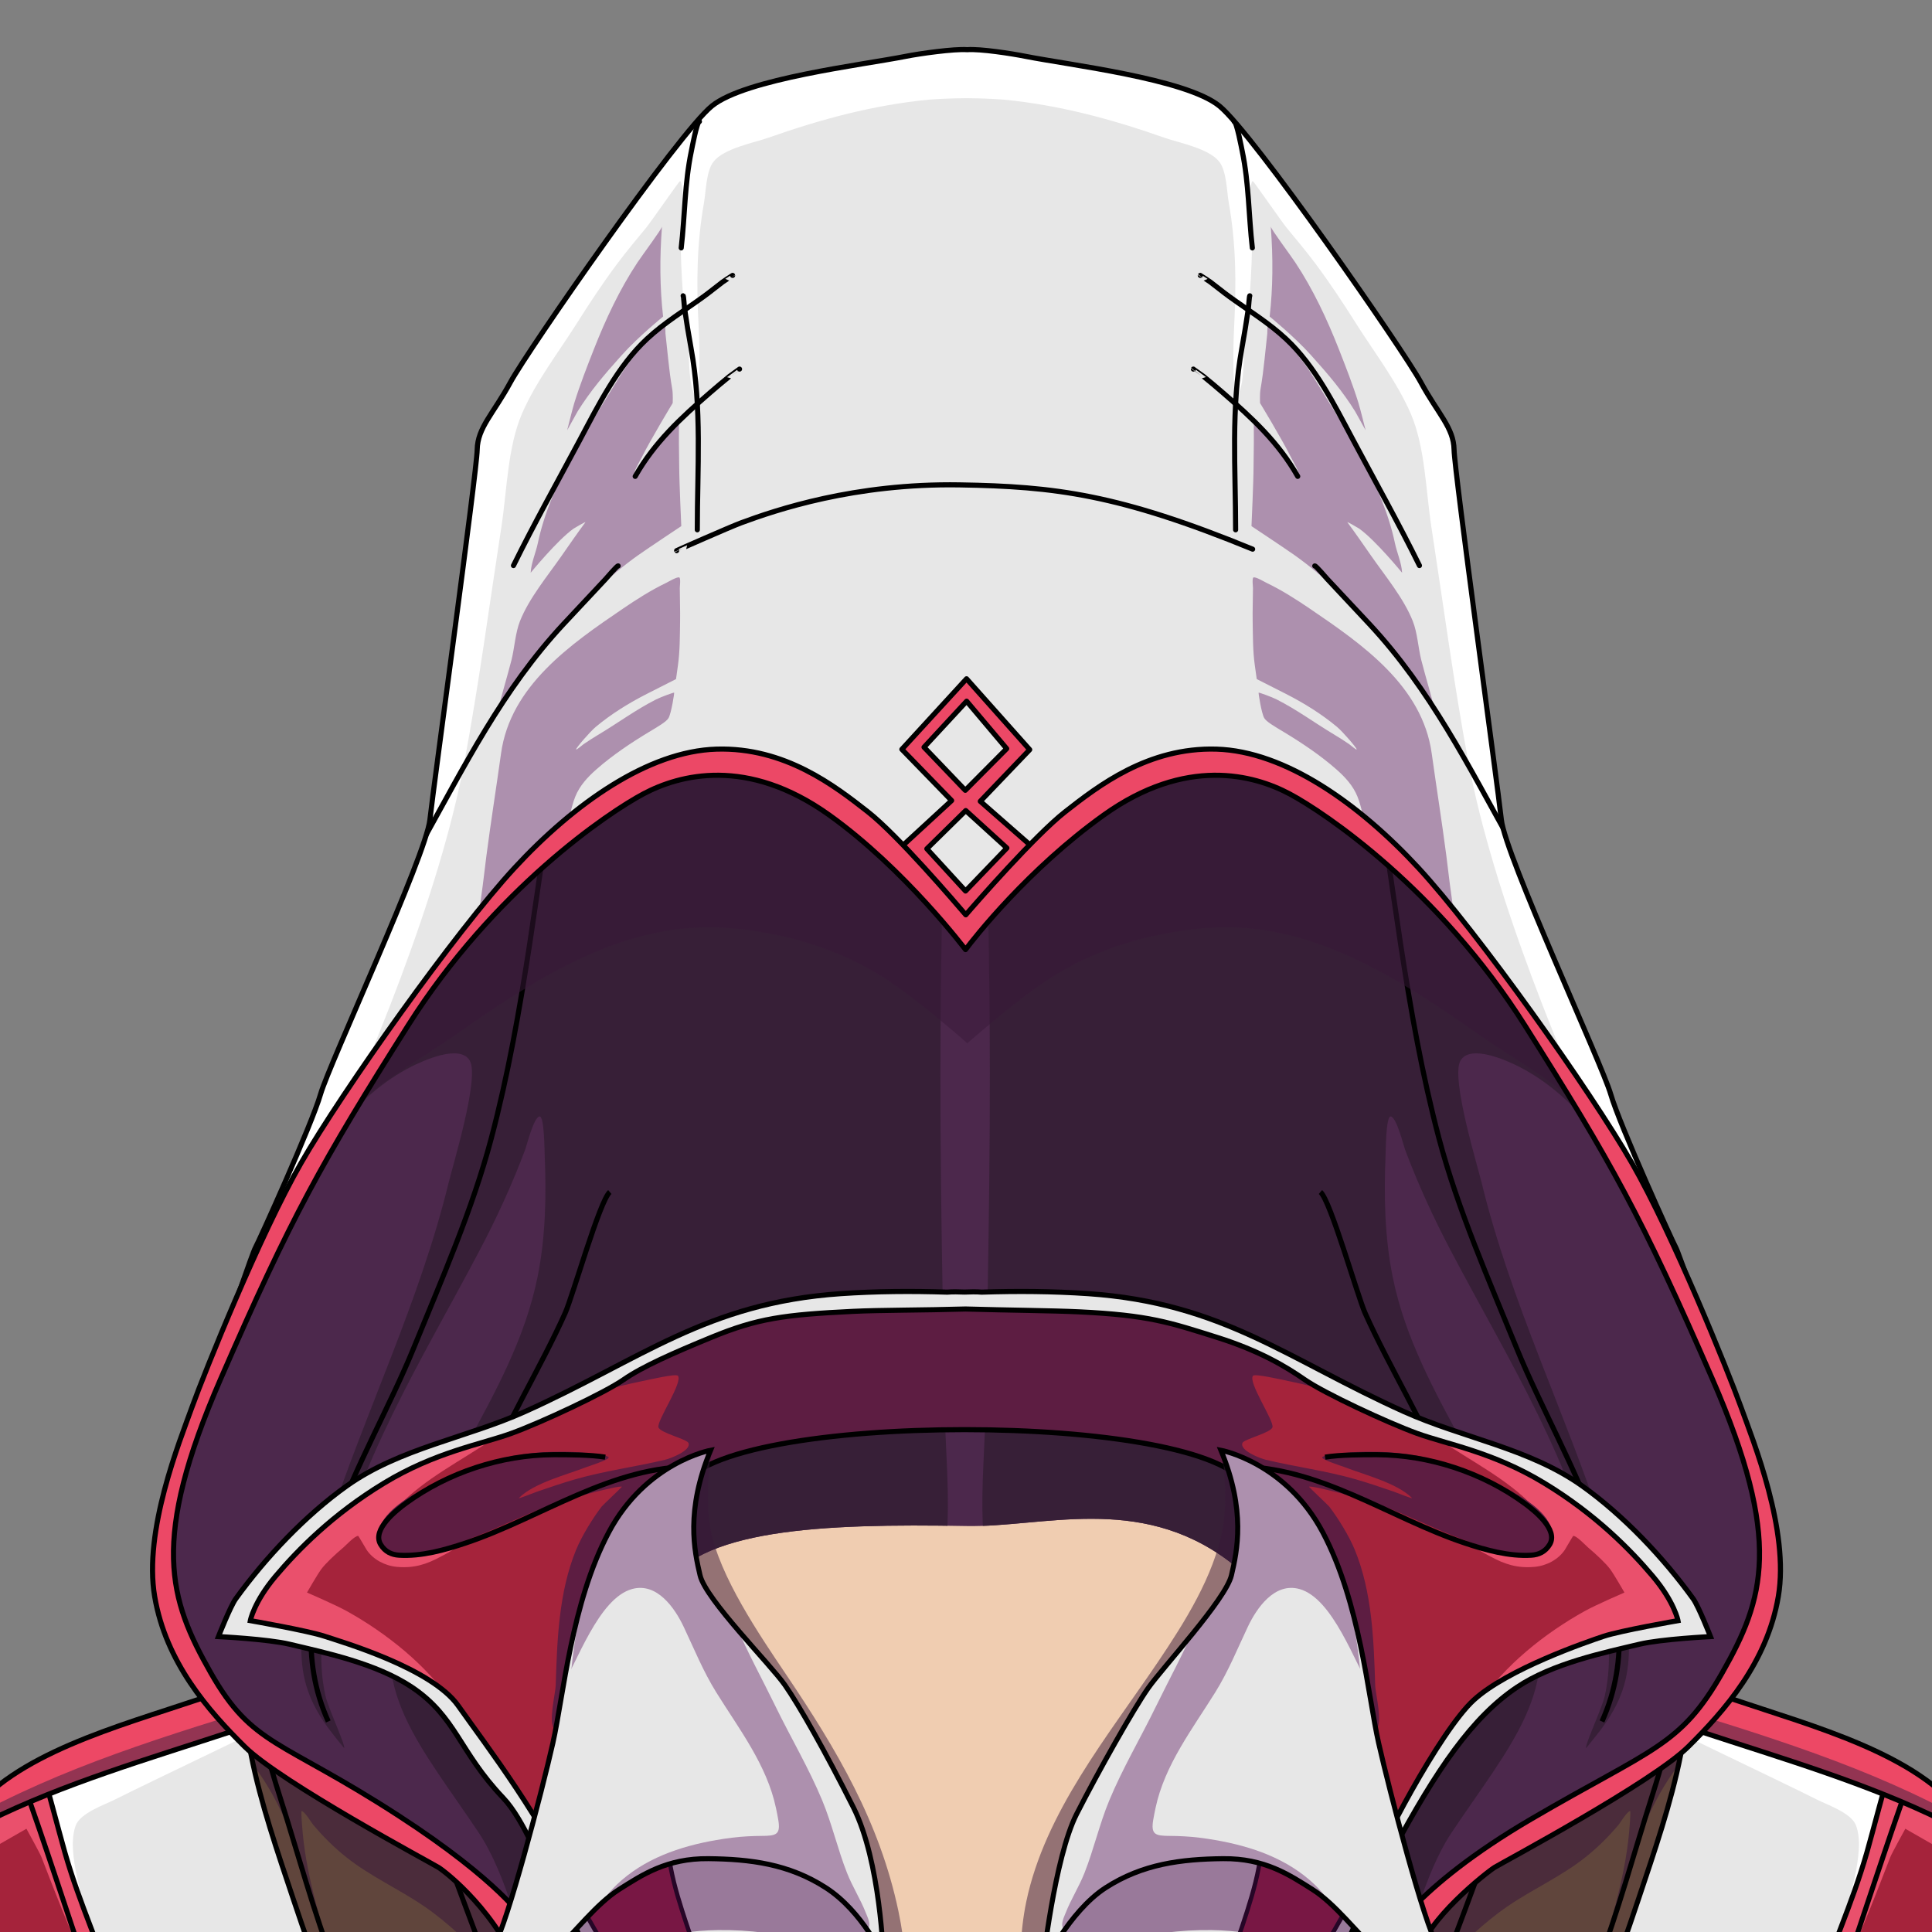 <svg width="100%" height="100%" viewBox="0 0 800 800" version="1.1"
  xmlns="http://www.w3.org/2000/svg">
  <rect x="0" y="0" width="800" height="800" fill="#808080" stroke="none"/>
  <g id="assassin-shirt" transform="matrix(0.997,0,0,0.997,1.052,2.608)" >
    <g id="skin" transform="matrix(1.003,0,0,1.003,-1.055,-2.615)">
      <path d="M236.245,658.158C259.756,632.164 332.685,625.672 363.797,623.42C397.131,621.007 430.957,620.186 464.228,623.843C483.031,625.91 502.553,629.121 518.85,639.313C570.87,671.846 577.824,750.625 542.025,797.695C496.182,857.974 375.651,860.194 313.093,830.235C278.717,813.773 250.767,786.197 233.272,752.45" style="fill: rgb(240,205,177);"/>
    </g>
    <path d="M294.497,626.912C225.777,645.697 160.401,673.644 93.624,698.852C63.14,710.359 18.403,720.179 -6.136,742.673C-25.53,760.451 -36.893,792.555 -48.34,815.557C-54.441,827.817 -92.078,902.343 -85.334,914.989C-82.55,920.207 -6.179,929.222 20.652,932.763C114.775,945.183 210.185,942.53 304.67,951.158C324.216,952.943 336.82,957.234 352.146,940.515C364.402,927.145 358.135,854.464 358.651,836.899C361.655,734.642 276.124,684.917 279.816,639.568L294.497,626.912Z" style="fill:rgb(231,231,231);"/>
    <clipPath id="_clip1_assassin_cap">
      <path d="M294.497,626.912C225.777,645.697 160.401,673.644 93.624,698.852C63.14,710.359 18.403,720.179 -6.136,742.673C-25.53,760.451 -36.893,792.555 -48.34,815.557C-54.441,827.817 -92.078,902.343 -85.334,914.989C-82.55,920.207 -6.179,929.222 20.652,932.763C114.775,945.183 210.185,942.53 304.67,951.158C324.216,952.943 336.82,957.234 352.146,940.515C364.402,927.145 358.135,854.464 358.651,836.899C361.655,734.642 276.124,684.917 279.816,639.568L294.497,626.912Z"/>
    </clipPath>
    <g clip-path="url(#_clip1_assassin_cap)">
      <path d="M39.745,813.533C39.81,813.515 36.837,800.077 36.656,799.268C34.238,788.473 26.117,766.396 30.446,755.43C32.468,750.305 42.271,747.001 46.682,744.774C62.528,736.776 116.977,711.169 132.581,702.636C135.344,701.124 150.463,695.474 151.088,692.095C151.225,691.358 150.033,691.047 149.536,690.96C138.848,689.094 86.583,712.133 76.413,714.724C65.814,717.424 19.231,727.686 12,734.314C8.884,737.171 23.473,776.782 25.069,781.426" style="fill:white;"/>
      <path d="M99.939,700.288C98.037,697.655 101.874,719.354 103.222,726.158C107.251,746.496 114.181,766.398 120.726,786.034C139.368,841.96 161.479,895.428 189.825,947.192C197.982,962.087 209.787,996.637 231.794,988.561C239.733,985.648 280.643,965.573 282.386,956.513C283.825,949.027 256.986,905.129 252.735,896.123C230.216,848.418 206.609,798.268 188.896,748.469C185.195,738.067 176.735,694.301 169.96,688.569C166.382,685.541 130.247,694.596 125.191,695.786L99.939,700.288Z" style="fill:rgb(96,69,60);"/>
      <clipPath id="_clip2_assassin_cap">
        <path d="M99.939,700.288C98.037,697.655 101.874,719.354 103.222,726.158C107.251,746.496 114.181,766.398 120.726,786.034C139.368,841.96 161.479,895.428 189.825,947.192C197.982,962.087 209.787,996.637 231.794,988.561C239.733,985.648 280.643,965.573 282.386,956.513C283.825,949.027 256.986,905.129 252.735,896.123C230.216,848.418 206.609,798.268 188.896,748.469C185.195,738.067 176.735,694.301 169.96,688.569C166.382,685.541 130.247,694.596 125.191,695.786L99.939,700.288Z"/>
      </clipPath>
      <g clip-path="url(#_clip2_assassin_cap)">
        <path d="M82.873,690.695C81.687,689.671 83.725,693.712 84.244,695.19C85.325,698.268 86.485,701.336 87.811,704.318C91.805,713.306 96.858,721.238 102.938,728.929C113.691,742.533 119.61,757.179 124.668,773.749C126.525,779.832 129.228,796.188 133.28,800.239C134.22,801.179 132.76,797.63 132.419,796.345C131.712,793.687 130.989,791.033 130.29,788.372C127.699,778.517 125.601,768.704 124.652,758.551C124.603,758.026 123.855,749.55 124.224,749.576C125.502,749.667 128.204,754.28 128.963,755.187C133.098,760.13 137.699,764.692 142.742,768.712C152.707,776.655 164.463,781.857 174.952,789.012C185.068,795.911 193.819,804.594 202.418,813.26C207.378,818.259 212.385,823.517 216.294,829.4C216.761,830.103 221.13,838.67 221.71,838.554C221.926,838.511 221.621,837.059 221.602,836.929C221.012,832.798 220.456,828.668 219.95,824.526C218.102,809.386 216.836,794.234 213.456,779.327C206.041,746.626 215.362,692.978 188.356,677.553C179.084,672.257 114.791,673.093 103.069,675.242" style="fill:rgb(75,44,59);"/>
        <path d="M102.881,682.891C101.233,685.211 103.95,694.921 104.282,697.483C106.317,713.198 110.332,728.402 115.151,743.471C122.746,767.218 129.133,791.409 138.145,814.681C153.554,854.471 195.605,942.154 229.591,997.704" style="fill:none;stroke:black;stroke-width:2.1px;"/>
        <path d="M151.852,666.62C150.933,665.763 152.224,669.106 152.484,670.335C153.028,672.906 153.591,675.47 154.192,678.029C156.03,685.852 158.204,693.591 160.651,701.244C168.018,724.279 176.565,746.938 185.021,769.589C195.256,797.003 205.54,826.309 218.46,852.514C235.782,887.644 259.482,943.938 283.335,980.356" style="fill:none;stroke:black;stroke-width:2.1px;"/>
      </g>
      <path d="M99.939,700.288C98.037,697.655 101.874,719.354 103.222,726.158C107.251,746.496 114.181,766.398 120.726,786.034C139.368,841.96 161.479,895.428 189.825,947.192C197.982,962.087 209.787,996.637 231.794,988.561C239.733,985.648 280.643,965.573 282.386,956.513C283.825,949.027 256.986,905.129 252.735,896.123C230.216,848.418 206.609,798.268 188.896,748.469C185.195,738.067 176.735,694.301 169.96,688.569C166.382,685.541 130.247,694.596 125.191,695.786L99.939,700.288Z" style="fill:none;stroke:black;stroke-width:2.1px;"/>
      <path d="M16.905,734.389C17.172,734.125 23.731,759.199 25.853,766.626C32.154,788.676 40.844,806.585 47.601,828.489C62.566,877.004 70.497,928.042 76.223,978.375C77.814,992.366 85.916,1021.08 78.186,1034.06C72.663,1043.33 22.675,1030.83 13.609,1029.24C-32.776,1021.1 -79.904,1014.64 -127.006,1013.06C-143.562,1012.51 -182.496,1020.36 -196.523,1013.85C-220.411,1002.75 -192.672,939.237 -186.239,924.171C-153.266,846.948 -109.344,772.728 -36.492,727.248" style="fill:rgb(165,35,59);"/>
      <clipPath id="_clip3_assassin_cap">
        <path d="M16.905,734.389C17.172,734.125 23.731,759.199 25.853,766.626C32.154,788.676 40.844,806.585 47.601,828.489C62.566,877.004 70.497,928.042 76.223,978.375C77.814,992.366 85.916,1021.08 78.186,1034.06C72.663,1043.33 22.675,1030.83 13.609,1029.24C-32.776,1021.1 -79.904,1014.64 -127.006,1013.06C-143.562,1012.51 -182.496,1020.36 -196.523,1013.85C-220.411,1002.75 -192.672,939.237 -186.239,924.171C-153.266,846.948 -109.344,772.728 -36.492,727.248"/>
      </clipPath>
      <g clip-path="url(#_clip3_assassin_cap)">
        <path d="M-119.286,814.134C-113.711,820.631 -88.282,837.494 -82.427,831.121C-62.88,809.844 -42.051,790.747 -18.709,773.721C-15.419,771.321 9.92,756.904 9.92,756.904C9.92,756.904 15.513,767.023 16.164,768.701C19.892,778.32 37.271,823.828 41.084,824.463C42.573,824.711 49.784,819.644 48.89,818.751C48.033,817.894 41.127,802.666 40.199,797.952C35.142,772.285 38.255,749.5 11.706,738.19L-119.286,814.134Z" style="fill:rgb(234,80,108);"/>
      </g>
      <path d="M16.905,734.389C17.172,734.125 23.731,759.199 25.853,766.626C32.154,788.676 40.844,806.585 47.601,828.489C62.566,877.004 70.497,928.042 76.223,978.375C77.814,992.366 85.916,1021.08 78.186,1034.06C72.663,1043.33 22.675,1030.83 13.609,1029.24C-32.776,1021.1 -79.904,1014.64 -127.006,1013.06C-143.562,1012.51 -182.496,1020.36 -196.523,1013.85C-220.411,1002.75 -192.672,939.237 -186.239,924.171C-153.266,846.948 -109.344,772.728 -36.492,727.248" style="fill:none;stroke:black;stroke-width:2.1px;"/>
      <path d="M8.14,736.438C8.256,735.668 8.667,737.902 8.914,738.64C9.429,740.183 9.967,741.717 10.501,743.254C12.136,747.955 13.777,752.655 15.387,757.365C20.232,771.53 24.905,785.741 29.672,799.931C35.863,818.366 40.508,837.567 45.234,856.435C52.932,887.17 59.688,919.187 64.921,943.737" style="fill:none;stroke:black;stroke-width:2.1px;"/>
      <path d="M305.889,636.207C307.855,635.45 301.842,637.378 299.825,637.985C295.615,639.253 291.396,640.488 287.165,641.689C274.859,645.181 262.559,648.577 250.368,652.464C214.126,664.019 180.41,682.675 145.612,697.79C79.739,726.404 4.692,736.119 -52.053,782.996C-72.927,800.24 -92.054,819.189 -106.933,841.835C-111.518,848.815 -124.545,874.319 -130.788,877.027C-131.24,877.223 -131.732,877.207 -132.078,876.82C-136.35,872.035 -129.591,855.415 -127.971,850.7C-118.947,824.432 -101.681,799.938 -84.201,778.682C-12.204,691.135 114.16,669.748 216.576,635.976" style="fill:rgb(237,72,101);"/>
      <clipPath id="_clip4_assassin_cap">
        <path d="M305.889,636.207C307.855,635.45 301.842,637.378 299.825,637.985C295.615,639.253 291.396,640.488 287.165,641.689C274.859,645.181 262.559,648.577 250.368,652.464C214.126,664.019 180.41,682.675 145.612,697.79C79.739,726.404 4.692,736.119 -52.053,782.996C-72.927,800.24 -92.054,819.189 -106.933,841.835C-111.518,848.815 -124.545,874.319 -130.788,877.027C-131.24,877.223 -131.732,877.207 -132.078,876.82C-136.35,872.035 -129.591,855.415 -127.971,850.7C-118.947,824.432 -101.681,799.938 -84.201,778.682C-12.204,691.135 114.16,669.748 216.576,635.976"/>
      </clipPath>
      <g clip-path="url(#_clip4_assassin_cap)">
        <path d="M-176.602,940.374C-178.213,940.84 -175.082,937.381 -174.2,935.955C-172.298,932.879 -170.513,929.734 -168.591,926.669C-163.2,918.068 -157.598,909.569 -151.933,901.147C-134.797,875.673 -119.856,848.899 -100.262,825.127C-29.429,739.19 52.324,724.443 152.615,692.004C175.362,684.647 197.285,675.586 221.035,672.11C228.691,670.99 239.707,667.917 244.923,675.448C251.074,684.327 243.035,697.371 237.899,704.486C220.572,728.492 193.313,745.797 169.415,762.421C69.196,832.135 -34.752,892.383 -148.491,937.308" style="fill:rgb(109,45,74);fill-opacity:0.7;"/>
      </g>
      <path d="M305.889,636.207C307.855,635.45 301.842,637.378 299.825,637.985C295.615,639.253 291.396,640.488 287.165,641.689C274.859,645.181 262.559,648.577 250.368,652.464C214.126,664.019 180.41,682.675 145.612,697.79C79.739,726.404 4.692,736.119 -52.053,782.996C-72.927,800.24 -92.054,819.189 -106.933,841.835C-111.518,848.815 -124.545,874.319 -130.788,877.027C-131.24,877.223 -131.732,877.207 -132.078,876.82C-136.35,872.035 -129.591,855.415 -127.971,850.7C-118.947,824.432 -101.681,799.938 -84.201,778.682C-12.204,691.135 114.16,669.748 216.576,635.976" style="fill:none;stroke:black;stroke-width:2.1px;"/>
    </g>
    <path d="M294.497,626.912C225.777,645.697 160.401,673.644 93.624,698.852C63.14,710.359 18.403,720.179 -6.136,742.673C-25.53,760.451 -36.893,792.555 -48.34,815.557C-54.441,827.817 -92.078,902.343 -85.334,914.989C-82.55,920.207 -6.179,929.222 20.652,932.763C114.775,945.183 210.185,942.53 304.67,951.158C324.216,952.943 336.82,957.234 352.146,940.515C364.402,927.145 358.135,854.464 358.651,836.899C361.655,734.642 276.124,684.917 279.816,639.568L294.497,626.912Z" style="fill:none;stroke:black;stroke-width:2.1px;"/>
    <g transform="matrix(-1,0,0,1,800.197,0)">
      <path d="M294.497,626.912C225.777,645.697 160.401,673.644 93.624,698.852C63.14,710.359 18.403,720.179 -6.136,742.673C-25.53,760.451 -36.893,792.555 -48.34,815.557C-54.441,827.817 -92.078,902.343 -85.334,914.989C-82.55,920.207 -6.179,929.222 20.652,932.763C114.775,945.183 210.185,942.53 304.67,951.158C324.216,952.943 336.82,957.234 352.146,940.515C364.402,927.145 358.135,854.464 358.651,836.899C361.655,734.642 276.124,684.917 279.816,639.568L294.497,626.912Z" style="fill:rgb(231,231,231);"/>
      <clipPath id="_clip5_assassin_cap">
        <path d="M294.497,626.912C225.777,645.697 160.401,673.644 93.624,698.852C63.14,710.359 18.403,720.179 -6.136,742.673C-25.53,760.451 -36.893,792.555 -48.34,815.557C-54.441,827.817 -92.078,902.343 -85.334,914.989C-82.55,920.207 -6.179,929.222 20.652,932.763C114.775,945.183 210.185,942.53 304.67,951.158C324.216,952.943 336.82,957.234 352.146,940.515C364.402,927.145 358.135,854.464 358.651,836.899C361.655,734.642 276.124,684.917 279.816,639.568L294.497,626.912Z"/>
      </clipPath>
      <g clip-path="url(#_clip5_assassin_cap)">
        <path d="M39.745,813.533C39.81,813.515 36.837,800.077 36.656,799.268C34.238,788.473 26.117,766.396 30.446,755.43C32.468,750.305 42.271,747.001 46.682,744.774C62.528,736.776 116.977,711.169 132.581,702.636C135.344,701.124 150.463,695.474 151.088,692.095C151.225,691.358 150.033,691.047 149.536,690.96C138.848,689.094 86.583,712.133 76.413,714.724C65.814,717.424 19.231,727.686 12,734.314C8.884,737.171 23.473,776.782 25.069,781.426" style="fill:white;"/>
        <path d="M99.939,700.288C98.037,697.655 101.874,719.354 103.222,726.158C107.251,746.496 114.181,766.398 120.726,786.034C139.368,841.96 161.479,895.428 189.825,947.192C197.982,962.087 209.787,996.637 231.794,988.561C239.733,985.648 280.643,965.573 282.386,956.513C283.825,949.027 256.986,905.129 252.735,896.123C230.216,848.418 206.609,798.268 188.896,748.469C185.195,738.067 176.735,694.301 169.96,688.569C166.382,685.541 130.247,694.596 125.191,695.786L99.939,700.288Z" style="fill:rgb(96,69,60);"/>
        <clipPath id="_clip6_assassin_cap">
          <path d="M99.939,700.288C98.037,697.655 101.874,719.354 103.222,726.158C107.251,746.496 114.181,766.398 120.726,786.034C139.368,841.96 161.479,895.428 189.825,947.192C197.982,962.087 209.787,996.637 231.794,988.561C239.733,985.648 280.643,965.573 282.386,956.513C283.825,949.027 256.986,905.129 252.735,896.123C230.216,848.418 206.609,798.268 188.896,748.469C185.195,738.067 176.735,694.301 169.96,688.569C166.382,685.541 130.247,694.596 125.191,695.786L99.939,700.288Z"/>
        </clipPath>
        <g clip-path="url(#_clip6_assassin_cap)">
          <path d="M82.873,690.695C81.687,689.671 83.725,693.712 84.244,695.19C85.325,698.268 86.485,701.336 87.811,704.318C91.805,713.306 96.858,721.238 102.938,728.929C113.691,742.533 119.61,757.179 124.668,773.749C126.525,779.832 129.228,796.188 133.28,800.239C134.22,801.179 132.76,797.63 132.419,796.345C131.712,793.687 130.989,791.033 130.29,788.372C127.699,778.517 125.601,768.704 124.652,758.551C124.603,758.026 123.855,749.55 124.224,749.576C125.502,749.667 128.204,754.28 128.963,755.187C133.098,760.13 137.699,764.692 142.742,768.712C152.707,776.655 164.463,781.857 174.952,789.012C185.068,795.911 193.819,804.594 202.418,813.26C207.378,818.259 212.385,823.517 216.294,829.4C216.761,830.103 221.13,838.67 221.71,838.554C221.926,838.511 221.621,837.059 221.602,836.929C221.012,832.798 220.456,828.668 219.95,824.526C218.102,809.386 216.836,794.234 213.456,779.327C206.041,746.626 215.362,692.978 188.356,677.553C179.084,672.257 114.791,673.093 103.069,675.242" style="fill:rgb(75,44,59);"/>
          <path d="M102.881,682.891C101.233,685.211 103.95,694.921 104.282,697.483C106.317,713.198 110.332,728.402 115.151,743.471C122.746,767.218 129.133,791.409 138.145,814.681C153.554,854.471 195.605,942.154 229.591,997.704" style="fill:none;stroke:black;stroke-width:2.1px;"/>
          <path d="M151.852,666.62C150.933,665.763 152.224,669.106 152.484,670.335C153.028,672.906 153.591,675.47 154.192,678.029C156.03,685.852 158.204,693.591 160.651,701.244C168.018,724.279 176.565,746.938 185.021,769.589C195.256,797.003 205.54,826.309 218.46,852.514C235.782,887.644 259.482,943.938 283.335,980.356" style="fill:none;stroke:black;stroke-width:2.1px;"/>
        </g>
        <path d="M99.939,700.288C98.037,697.655 101.874,719.354 103.222,726.158C107.251,746.496 114.181,766.398 120.726,786.034C139.368,841.96 161.479,895.428 189.825,947.192C197.982,962.087 209.787,996.637 231.794,988.561C239.733,985.648 280.643,965.573 282.386,956.513C283.825,949.027 256.986,905.129 252.735,896.123C230.216,848.418 206.609,798.268 188.896,748.469C185.195,738.067 176.735,694.301 169.96,688.569C166.382,685.541 130.247,694.596 125.191,695.786L99.939,700.288Z" style="fill:none;stroke:black;stroke-width:2.1px;"/>
        <path d="M16.905,734.389C17.172,734.125 23.731,759.199 25.853,766.626C32.154,788.676 40.844,806.585 47.601,828.489C62.566,877.004 70.497,928.042 76.223,978.375C77.814,992.366 85.916,1021.08 78.186,1034.06C72.663,1043.33 22.675,1030.83 13.609,1029.24C-32.776,1021.1 -79.904,1014.64 -127.006,1013.06C-143.562,1012.51 -182.496,1020.36 -196.523,1013.85C-220.411,1002.75 -192.672,939.237 -186.239,924.171C-153.266,846.948 -109.344,772.728 -36.492,727.248" style="fill:rgb(165,35,59);"/>
        <clipPath id="_clip7_assassin_cap">
          <path d="M16.905,734.389C17.172,734.125 23.731,759.199 25.853,766.626C32.154,788.676 40.844,806.585 47.601,828.489C62.566,877.004 70.497,928.042 76.223,978.375C77.814,992.366 85.916,1021.08 78.186,1034.06C72.663,1043.33 22.675,1030.83 13.609,1029.24C-32.776,1021.1 -79.904,1014.64 -127.006,1013.06C-143.562,1012.51 -182.496,1020.36 -196.523,1013.85C-220.411,1002.75 -192.672,939.237 -186.239,924.171C-153.266,846.948 -109.344,772.728 -36.492,727.248"/>
        </clipPath>
        <g clip-path="url(#_clip7_assassin_cap)">
          <path d="M-119.286,814.134C-113.711,820.631 -88.282,837.494 -82.427,831.121C-62.88,809.844 -42.051,790.747 -18.709,773.721C-15.419,771.321 9.92,756.904 9.92,756.904C9.92,756.904 15.513,767.023 16.164,768.701C19.892,778.32 37.271,823.828 41.084,824.463C42.573,824.711 49.784,819.644 48.89,818.751C48.033,817.894 41.127,802.666 40.199,797.952C35.142,772.285 38.255,749.5 11.706,738.19L-119.286,814.134Z" style="fill:rgb(234,80,108);"/>
        </g>
        <path d="M16.905,734.389C17.172,734.125 23.731,759.199 25.853,766.626C32.154,788.676 40.844,806.585 47.601,828.489C62.566,877.004 70.497,928.042 76.223,978.375C77.814,992.366 85.916,1021.08 78.186,1034.06C72.663,1043.33 22.675,1030.83 13.609,1029.24C-32.776,1021.1 -79.904,1014.64 -127.006,1013.06C-143.562,1012.51 -182.496,1020.36 -196.523,1013.85C-220.411,1002.75 -192.672,939.237 -186.239,924.171C-153.266,846.948 -109.344,772.728 -36.492,727.248" style="fill:none;stroke:black;stroke-width:2.1px;"/>
        <path d="M8.14,736.438C8.256,735.668 8.667,737.902 8.914,738.64C9.429,740.183 9.967,741.717 10.501,743.254C12.136,747.955 13.777,752.655 15.387,757.365C20.232,771.53 24.905,785.741 29.672,799.931C35.863,818.366 40.508,837.567 45.234,856.435C52.932,887.17 59.688,919.187 64.921,943.737" style="fill:none;stroke:black;stroke-width:2.1px;"/>
        <path d="M305.889,636.207C307.855,635.45 301.842,637.378 299.825,637.985C295.615,639.253 291.396,640.488 287.165,641.689C274.859,645.181 262.559,648.577 250.368,652.464C214.126,664.019 180.41,682.675 145.612,697.79C79.739,726.404 4.692,736.119 -52.053,782.996C-72.927,800.24 -92.054,819.189 -106.933,841.835C-111.518,848.815 -124.545,874.319 -130.788,877.027C-131.24,877.223 -131.732,877.207 -132.078,876.82C-136.35,872.035 -129.591,855.415 -127.971,850.7C-118.947,824.432 -101.681,799.938 -84.201,778.682C-12.204,691.135 114.16,669.748 216.576,635.976" style="fill:rgb(237,72,101);"/>
        <clipPath id="_clip8_assassin_cap">
          <path d="M305.889,636.207C307.855,635.45 301.842,637.378 299.825,637.985C295.615,639.253 291.396,640.488 287.165,641.689C274.859,645.181 262.559,648.577 250.368,652.464C214.126,664.019 180.41,682.675 145.612,697.79C79.739,726.404 4.692,736.119 -52.053,782.996C-72.927,800.24 -92.054,819.189 -106.933,841.835C-111.518,848.815 -124.545,874.319 -130.788,877.027C-131.24,877.223 -131.732,877.207 -132.078,876.82C-136.35,872.035 -129.591,855.415 -127.971,850.7C-118.947,824.432 -101.681,799.938 -84.201,778.682C-12.204,691.135 114.16,669.748 216.576,635.976"/>
        </clipPath>
        <g clip-path="url(#_clip8_assassin_cap)">
          <path d="M-176.602,940.374C-178.213,940.84 -175.082,937.381 -174.2,935.955C-172.298,932.879 -170.513,929.734 -168.591,926.669C-163.2,918.068 -157.598,909.569 -151.933,901.147C-134.797,875.673 -119.856,848.899 -100.262,825.127C-29.429,739.19 52.324,724.443 152.615,692.004C175.362,684.647 197.285,675.586 221.035,672.11C228.691,670.99 239.707,667.917 244.923,675.448C251.074,684.327 243.035,697.371 237.899,704.486C220.572,728.492 193.313,745.797 169.415,762.421C69.196,832.135 -34.752,892.383 -148.491,937.308" style="fill:rgb(109,45,74);fill-opacity:0.7;"/>
        </g>
        <path d="M305.889,636.207C307.855,635.45 301.842,637.378 299.825,637.985C295.615,639.253 291.396,640.488 287.165,641.689C274.859,645.181 262.559,648.577 250.368,652.464C214.126,664.019 180.41,682.675 145.612,697.79C79.739,726.404 4.692,736.119 -52.053,782.996C-72.927,800.24 -92.054,819.189 -106.933,841.835C-111.518,848.815 -124.545,874.319 -130.788,877.027C-131.24,877.223 -131.732,877.207 -132.078,876.82C-136.35,872.035 -129.591,855.415 -127.971,850.7C-118.947,824.432 -101.681,799.938 -84.201,778.682C-12.204,691.135 114.16,669.748 216.576,635.976" style="fill:none;stroke:black;stroke-width:2.1px;"/>
      </g>
      <path d="M294.497,626.912C225.777,645.697 160.401,673.644 93.624,698.852C63.14,710.359 18.403,720.179 -6.136,742.673C-25.53,760.451 -36.893,792.555 -48.34,815.557C-54.441,827.817 -92.078,902.343 -85.334,914.989C-82.55,920.207 -6.179,929.222 20.652,932.763C114.775,945.183 210.185,942.53 304.67,951.158C324.216,952.943 336.82,957.234 352.146,940.515C364.402,927.145 358.135,854.464 358.651,836.899C361.655,734.642 276.124,684.917 279.816,639.568L294.497,626.912Z" style="fill:none;stroke:black;stroke-width:2.1px;"/>
    </g>
  </g>
  <g transform="matrix(1.008,0,0,1.008,-3.074,-2.637)" >
    <g id="assassin-hoodie-back">
      <path d="M345.44,847.789C325.007,846.94 308.069,845.561 298.998,843.652C275.86,838.784 251.418,834.108 232.75,818.589L231.197,832.074C228.43,828.107 227.729,820.7 225.863,816.15C219.315,800.186 210.475,787.493 197.749,775.879C149.592,731.934 53.529,711.257 70.311,630.128C87.914,545.028 148.001,438.363 204.195,373.549C237.967,334.597 279.868,300.642 333.667,299.659C344.722,299.458 355.728,300.574 366.718,301.764C371.729,300.235 382.163,302.853 387.752,303.806C391.554,304.075 395.358,304.257 399.164,304.3C402.969,304.257 406.772,304.075 410.576,303.806C416.164,302.853 426.599,300.235 431.61,301.764C442.599,300.574 453.605,299.458 464.661,299.659C518.46,300.642 560.36,334.597 594.133,373.549C650.326,438.363 710.414,545.028 728.017,630.128C744.799,711.257 648.736,731.934 600.579,775.879C587.853,787.493 579.013,800.186 572.465,816.15C570.599,820.7 569.897,828.107 567.131,832.074L565.578,818.589C546.909,834.108 522.468,838.784 499.33,843.652C490,845.615 472.35,847.018 451.127,847.86C459.388,833.577 465.308,815.634 474.095,795.77C490.562,758.538 510.327,724.639 517.29,683.896C521.67,658.27 518.713,651.993 507.441,643.62C470.63,616.277 431.161,630.087 400.145,629.505C340.37,628.383 288.92,630.822 275.564,655.511C270.142,665.533 272.976,680.307 276.346,691.148C287.457,726.888 309.531,757.318 324.947,791.114C333.258,809.335 340.55,828.289 345.44,847.789Z" style="fill:rgb(76,40,76);"/>
      <clipPath id="_clip9_assassin_cap">
        <path d="M345.44,847.789C325.007,846.94 308.069,845.561 298.998,843.652C275.86,838.784 251.418,834.108 232.75,818.589L231.197,832.074C228.43,828.107 227.729,820.7 225.863,816.15C219.315,800.186 210.475,787.493 197.749,775.879C149.592,731.934 53.529,711.257 70.311,630.128C87.914,545.028 148.001,438.363 204.195,373.549C237.967,334.597 279.868,300.642 333.667,299.659C344.722,299.458 355.728,300.574 366.718,301.764C371.729,300.235 382.163,302.853 387.752,303.806C391.554,304.075 395.358,304.257 399.164,304.3C402.969,304.257 406.772,304.075 410.576,303.806C416.164,302.853 426.599,300.235 431.61,301.764C442.599,300.574 453.605,299.458 464.661,299.659C518.46,300.642 560.36,334.597 594.133,373.549C650.326,438.363 710.414,545.028 728.017,630.128C744.799,711.257 648.736,731.934 600.579,775.879C587.853,787.493 579.013,800.186 572.465,816.15C570.599,820.7 569.897,828.107 567.131,832.074L565.578,818.589C546.909,834.108 522.468,838.784 499.33,843.652C490,845.615 472.35,847.018 451.127,847.86C459.388,833.577 465.308,815.634 474.095,795.77C490.562,758.538 510.327,724.639 517.29,683.896C521.67,658.27 518.713,651.993 507.441,643.62C470.63,616.277 431.161,630.087 400.145,629.505C340.37,628.383 288.92,630.822 275.564,655.511C270.142,665.533 272.976,680.307 276.346,691.148C287.457,726.888 309.531,757.318 324.947,791.114C333.258,809.335 340.55,828.289 345.44,847.789Z"/>
      </clipPath>
      <g clip-path="url(#_clip9_assassin_cap)">
        <path d="M103.207,526.042C104.177,526.668 104.294,524.004 104.866,523.001C106.433,520.249 108.077,517.54 109.668,514.802C113.849,507.604 118.154,500.478 122.579,493.426C135.339,473.092 149.937,452.069 171.905,440.844C176.471,438.511 192.08,431.241 196.071,438.398C200.022,445.482 189.238,480.703 187.349,488.447C175.469,537.154 153.421,581.913 137.8,629.263C131.58,648.118 123.692,672.089 128.109,692.134C129.735,699.513 133.28,706.227 137.739,712.278C139.743,714.998 141.898,717.602 144.007,720.239C144.028,720.265 144.421,720.712 144.423,720.708C145.019,719.515 137.884,704.267 136.77,699.356C133.359,684.321 135.523,669.14 138.685,654.269C149.488,603.449 176.274,561.481 200.086,516.236C207.126,502.862 213.475,489.052 218.784,474.894C219.434,473.161 222.307,461.407 224.738,461.25C226.637,461.127 226.731,475.43 226.784,476.648C227.512,493.546 227.224,510.683 223.845,527.312C218.773,552.274 206.669,574.248 194.671,596.321C183.514,616.846 178.426,635.45 168.393,658.702C152.646,695.197 176.106,720.093 199.69,755.447C211.18,772.67 217.574,800.781 220.648,810.941C222.882,818.323 268.741,807.326 273.108,805.196C296.258,793.905 359.812,919.343 384.615,912.356C410.429,905.083 387.845,837.501 395.83,775.416C397.571,761.875 373.857,682.488 382.276,668.675C396.614,645.147 391.747,610.441 391.228,584.376C389.977,521.491 388.707,459.037 389.736,396.133C390.223,366.383 391.646,330.325 366.369,309.419C336.139,284.417 288.998,291.984 255.519,305.004C177.563,335.32 119.014,408.608 102.581,489.954L103.207,526.042ZM695.828,526.042C694.858,526.668 694.74,524.004 694.169,523.001C692.602,520.249 690.957,517.54 689.367,514.802C685.186,507.604 680.88,500.478 676.456,493.426C663.696,473.092 649.098,452.069 627.13,440.844C622.563,438.511 606.955,431.241 602.963,438.398C599.013,445.482 609.797,480.703 611.685,488.447C623.565,537.154 645.613,581.913 661.234,629.263C667.454,648.118 675.342,672.089 670.926,692.134C669.3,699.513 665.754,706.227 661.296,712.278C659.292,714.998 657.137,717.602 655.027,720.239C655.007,720.265 654.614,720.712 654.612,720.708C654.015,719.515 661.151,704.267 662.265,699.356C665.676,684.321 663.511,669.14 660.35,654.269C649.547,603.449 622.761,561.481 598.948,516.236C591.909,502.862 585.559,489.052 580.25,474.894C579.6,473.161 576.728,461.407 574.297,461.25C572.397,461.127 572.303,475.43 572.251,476.648C571.523,493.546 571.81,510.683 575.189,527.312C580.261,552.274 592.365,574.248 604.363,596.321C615.52,616.846 620.609,635.45 630.642,658.702C646.389,695.197 622.929,720.093 599.344,755.447C587.855,772.67 581.461,800.781 578.386,810.941C576.152,818.323 533.443,812.334 529.076,810.204C505.925,798.913 442.243,927.459 417.44,920.472C391.626,913.199 418.589,775.772 415.588,737.034C414.534,723.422 425.177,682.488 416.759,668.675C402.421,645.147 407.288,610.441 407.806,584.376C409.057,521.491 410.328,459.037 409.298,396.133C408.811,366.383 407.388,330.325 432.665,309.419C462.895,284.417 510.037,291.984 543.515,305.004C621.471,335.32 680.02,408.608 696.454,489.954L695.828,526.042Z" style="fill:rgb(55,31,55);"/>
        <path d="M254.754,221.844C255.764,224.415 247.776,241.453 246.96,244.527C241.233,266.102 236.369,287.902 232.69,309.919C223.819,363.004 218.679,418.091 204.869,470.229C197.072,499.665 184.326,528.564 172.847,556.719C154.135,602.613 114.713,658.504 137.91,709.78" style="fill:none;stroke:black;stroke-width:2.1px;"/>
        <g transform="matrix(-1,0,0,1,799.035,0)">
          <path d="M254.754,221.844C255.764,224.415 247.776,241.453 246.96,244.527C241.233,266.102 236.369,287.902 232.69,309.919C223.819,363.004 218.679,418.091 204.869,470.229C197.072,499.665 184.326,528.564 172.847,556.719C154.135,602.613 114.713,658.504 137.91,709.78" style="fill:none;stroke:black;stroke-width:2.1px;"/>
        </g>
        <path d="M253.559,492.29C249.407,495.809 238.322,535.082 235.184,542.077C215.094,586.862 175.443,638.597 193.696,690.748" style="fill:none;stroke:black;stroke-width:2.1px;"/>
        <g transform="matrix(-1,0,0,1,799.035,0)">
          <path d="M253.559,492.29C249.407,495.809 238.322,535.082 235.184,542.077C215.094,586.862 175.443,638.597 193.696,690.748" style="fill:none;stroke:black;stroke-width:2.1px;"/>
        </g>
      </g>
    </g>
  </g>
  <g transform="matrix(1.01,0,0,1.01,-4.192,-6.317)" > 
    <g id="assassin-red-bits">
      <path d="M406.617,536.005C421.19,535.53 435.793,535.633 450.338,536.628C505.437,540.395 532.169,563.611 579.854,585.035C603.768,595.779 631.134,600.043 652.735,615.401C669.72,627.476 686.127,644.837 698.309,661.716C700.545,664.814 705.415,677.218 705.415,677.218C705.415,677.218 685.168,678.229 676.276,680.353C661.934,683.78 640.699,688.163 626.079,697.977C607.865,710.203 593.245,731.34 574.878,765.623C567.398,779.585 569.595,770.136 565.423,763.969C546.656,736.227 530.078,645.937 515.342,615.897C499.957,584.536 299.162,584.536 283.777,615.897C269.041,645.937 258.075,723.272 239.308,751.014C235.136,757.181 230.732,763.15 226.984,769.605C225.667,771.872 219.358,752.706 210.416,743.311C192.257,724.231 191.253,710.203 173.04,697.977C158.419,688.163 137.185,683.78 122.843,680.353C113.951,678.229 93.704,677.218 93.704,677.218C93.704,677.218 98.574,664.814 100.81,661.716C112.992,644.837 129.399,627.476 146.384,615.401C167.984,600.043 195.351,595.779 219.265,585.035C266.95,563.611 293.682,540.395 348.781,536.628C363.326,535.633 377.929,535.53 392.502,536.005C394.666,535.812 397.318,535.884 399.559,535.975C401.802,535.884 404.454,535.811 406.617,536.005Z" style="fill:rgb(165,35,59);"/>
      <clipPath id="_clip10_assassin_cap">
        <path d="M406.617,536.005C421.19,535.53 435.793,535.633 450.338,536.628C505.437,540.395 532.169,563.611 579.854,585.035C603.768,595.779 631.134,600.043 652.735,615.401C669.72,627.476 686.127,644.837 698.309,661.716C700.545,664.814 705.415,677.218 705.415,677.218C705.415,677.218 685.168,678.229 676.276,680.353C661.934,683.78 640.699,688.163 626.079,697.977C607.865,710.203 593.245,731.34 574.878,765.623C567.398,779.585 569.595,770.136 565.423,763.969C546.656,736.227 530.078,645.937 515.342,615.897C499.957,584.536 299.162,584.536 283.777,615.897C269.041,645.937 258.075,723.272 239.308,751.014C235.136,757.181 230.732,763.15 226.984,769.605C225.667,771.872 219.358,752.706 210.416,743.311C192.257,724.231 191.253,710.203 173.04,697.977C158.419,688.163 137.185,683.78 122.843,680.353C113.951,678.229 93.704,677.218 93.704,677.218C93.704,677.218 98.574,664.814 100.81,661.716C112.992,644.837 129.399,627.476 146.384,615.401C167.984,600.043 195.351,595.779 219.265,585.035C266.95,563.611 293.682,540.395 348.781,536.628C363.326,535.633 377.929,535.53 392.502,536.005C394.666,535.812 397.318,535.884 399.559,535.975C401.802,535.884 404.454,535.811 406.617,536.005Z"/>
      </clipPath>
      <g clip-path="url(#_clip10_assassin_cap)">
        <path d="M233.064,574.572C233.356,574.318 233.485,574.232 233.262,574.508L233.064,574.572C232.538,575.028 231.486,576.028 231.01,576.451C229.334,577.939 227.622,579.384 225.902,580.82C220.981,584.929 216.065,588.99 210.94,592.843C198.348,602.31 183.531,609.271 171.729,619.685C167.431,623.477 161.879,629.762 164.333,635.971C166.905,642.478 176.903,642.13 182.557,641.408C184.578,641.15 190.303,640.562 190.386,640.833C190.61,641.559 185.552,644.055 185.071,644.319C179.053,647.623 173.819,649.285 166.795,648.627C161.93,648.171 157.159,645.634 154.498,641.716C154.243,641.342 151.121,635.945 151.03,635.938C149.624,635.83 145.888,639.878 144.993,640.632C141.434,643.628 137.519,647.315 135.799,649.677C134.209,651.861 130.01,659.157 130.01,659.157C130.01,659.157 141.597,664.161 146.209,666.714C162.529,675.748 179.47,689.193 189.664,704.767C192.12,708.52 194.569,712.296 196.675,716.26C197.087,717.035 198.813,719.505 198.179,720.455C197.736,721.12 196.085,720.568 195.538,720.422C192.682,719.66 190,718.273 187.331,717.035C176.314,711.928 165.171,707.149 153.807,702.862C138.323,697.02 122.486,691.958 106.487,687.723C101.875,686.502 97.191,685.584 92.491,684.776C90.573,684.445 87.543,684.459 86.009,683.054C83.662,680.905 87.369,675.655 88.433,673.792C93.481,664.959 99.854,656.87 106.487,649.185C132.515,619.026 165.661,596.353 203.584,584.071L233.064,574.572ZM567.091,574.572C567.617,575.028 568.669,576.028 569.145,576.451C570.821,577.939 572.533,579.384 574.253,580.82C579.174,584.929 584.09,588.99 589.215,592.843C601.807,602.31 616.624,609.271 628.426,619.685C632.724,623.477 638.276,629.762 635.822,635.971C633.25,642.478 623.252,642.13 617.598,641.408C615.577,641.15 609.852,640.562 609.769,640.833C609.545,641.559 614.603,644.055 615.084,644.319C621.102,647.623 626.336,649.285 633.36,648.627C638.225,648.171 642.996,645.634 645.657,641.716C645.912,641.342 649.034,635.945 649.125,635.938C650.531,635.83 654.267,639.878 655.162,640.632C658.721,643.628 662.636,647.315 664.356,649.677C665.946,651.861 670.144,659.157 670.144,659.157C670.144,659.157 658.558,664.161 653.946,666.714C637.626,675.748 620.685,689.193 610.491,704.767C608.035,708.52 605.586,712.296 603.48,716.26C603.068,717.035 601.342,719.505 601.976,720.455C602.419,721.12 604.07,720.568 604.617,720.422C607.473,719.66 610.155,718.273 612.824,717.035C623.841,711.928 634.984,707.149 646.348,702.862C661.832,697.02 677.669,691.958 693.668,687.723C698.28,686.502 702.964,685.584 707.664,684.776C709.582,684.445 712.612,684.459 714.146,683.054C716.493,680.905 712.786,675.655 711.722,673.792C706.674,664.959 700.301,656.87 693.668,649.185C667.64,619.026 634.494,596.353 596.571,584.071L567.091,574.572C566.799,574.318 566.67,574.232 566.893,574.508L567.091,574.572Z" style="fill:rgb(234,80,108);"/>
        <path d="M399.965,516.261C411.451,516.064 423.556,518.959 434.178,521.203C456.817,525.987 479.332,531.42 501.706,537.319C513.645,540.467 525.562,543.795 537.226,547.858C540.994,549.17 544.732,550.567 548.402,552.135C549.06,552.416 554.726,555.179 554.249,555.279L549.956,559.942C554.522,563.05 559.13,566.091 563.637,569.286C566.002,570.964 568.371,572.645 570.658,574.43C571.654,575.207 580.362,581.329 579.234,583.064C577.991,584.976 568.79,581.619 567.154,581.225C554.963,578.29 544.786,574.983 532.493,572.481C529.191,571.809 518.7,569.36 517.874,570.286C515.622,572.811 526.561,588.75 525.833,591.392C525.192,593.72 514.12,596.242 513.514,597.862C512.353,600.965 520.837,604.181 523.097,604.721C535.387,607.66 547.91,609.255 560.094,612.775C565.284,614.274 570.412,616.028 575.524,617.776C577.176,618.341 583.625,620.993 582.996,620.364C576.84,614.207 563.273,610.812 555.435,607.754C554.709,607.471 546.009,604.698 546.232,603.805C546.465,602.872 550.796,602.58 551.524,602.456C557.519,601.436 563.761,601.328 569.825,601.482C590.135,601.996 609.989,609.178 627.279,619.596C633.009,623.049 643.438,630.649 639.604,638.73C636.65,644.958 625.535,643.347 620.303,642.286C601.189,638.409 583.275,627.518 564.779,621.403C563.124,620.856 541.746,615.045 540.813,615.791C540.722,615.864 548.713,623.399 549.123,623.934C552.837,628.788 557.308,636.069 559.616,641.71C566.714,659.062 567.369,678.698 567.952,697.254C568.057,700.604 571.134,712.524 568.431,715.226C568.29,715.368 566.855,711.669 566.773,711.432C565.943,709.049 565.1,706.666 564.185,704.314C561.262,696.796 557.875,689.411 554.525,682.076C544.478,660.078 532.039,636.15 511.546,622.119C500.05,614.248 486.977,612.939 473.549,610.71C456.932,607.95 440.538,604.994 423.608,605.334C418.897,605.429 414.181,605.518 409.467,605.632C407.532,606.66 403.604,606.04 402.167,605.986C401.433,605.958 400.699,605.932 399.965,605.907C399.231,605.932 398.497,605.958 397.763,605.986C396.325,606.04 392.397,606.66 390.462,605.632C385.749,605.518 381.032,605.429 376.322,605.334C359.391,604.994 342.997,607.95 326.38,610.71C312.952,612.939 299.879,614.248 288.383,622.119C267.89,636.15 255.452,660.078 245.405,682.076C242.055,689.411 238.668,696.796 235.744,704.314C234.83,706.666 233.986,709.049 233.156,711.432C233.074,711.669 231.639,715.368 231.498,715.226C228.795,712.524 231.872,700.604 231.978,697.254C232.561,678.698 233.215,659.062 240.314,641.71C242.622,636.069 247.092,628.788 250.807,623.934C251.216,623.399 259.208,615.864 259.117,615.791C258.184,615.045 236.805,620.856 235.15,621.403C216.654,627.518 198.741,638.409 179.627,642.286C174.395,643.347 163.279,644.958 160.325,638.73C156.492,630.649 166.92,623.049 172.651,619.596C189.94,609.178 209.794,601.996 230.104,601.482C236.168,601.328 242.41,601.436 248.405,602.456C249.133,602.58 253.464,602.872 253.697,603.805C253.92,604.698 245.22,607.471 244.495,607.754C236.656,610.812 223.09,614.207 216.933,620.364C216.304,620.993 222.753,618.341 224.406,617.776C229.517,616.028 234.645,614.274 239.836,612.775C252.02,609.255 264.543,607.66 276.832,604.721C279.092,604.181 287.576,600.965 286.416,597.862C285.81,596.242 274.737,593.72 274.096,591.392C273.369,588.75 284.307,572.811 282.056,570.286C281.229,569.36 270.739,571.809 267.437,572.481C255.143,574.983 244.966,578.29 232.776,581.225C231.14,581.619 221.938,584.976 220.695,583.064C219.568,581.329 228.275,575.207 229.272,574.43C231.559,572.645 233.927,570.964 236.293,569.286C240.799,566.091 245.407,563.05 249.974,559.942L245.681,555.279C245.203,555.179 250.869,552.416 251.527,552.135C255.197,550.567 258.935,549.17 262.703,547.858C274.368,543.795 286.284,540.467 298.223,537.319C320.597,531.42 343.112,525.987 365.751,521.203C376.374,518.959 388.478,516.064 399.965,516.261Z" style="fill:rgb(93,29,66);"/>
        <path d="M252.289,603.655C246.411,602.666 236.931,602.629 230.985,602.652C209.716,602.734 187.764,609.977 170.589,622.536C166.754,625.34 156.521,633.311 160.209,639.458C162.005,642.45 164.697,643.672 167.772,643.855C176.924,644.398 186.344,641.76 194.936,638.896C226.155,628.489 254.921,607.076 289.137,607.527" style="fill:none;stroke:black;stroke-width:2.1px;"/>
        <g transform="matrix(-1,0,0,1,799.7,0)">
          <path d="M252.289,603.655C246.411,602.666 236.931,602.629 230.985,602.652C209.716,602.734 187.764,609.977 170.589,622.536C166.754,625.34 156.521,633.311 160.209,639.458C162.005,642.45 164.697,643.672 167.772,643.855C176.924,644.398 186.344,641.76 194.936,638.896C226.155,628.489 254.921,607.076 289.137,607.527" style="fill:none;stroke:black;stroke-width:2.1px;"/>
        </g>
        <path d="M399.435,528.875C440.136,528.729 479.406,534.543 517.59,544.889L589.532,574.741L681.974,617.167L710.909,663.997L708.916,698.986L623.975,716.45L590.806,781.893L573.938,786.162C573.938,786.162 562.532,786.602 565.654,775.764C568.776,764.925 594.445,715.948 608.373,703.219C622.301,690.49 654.735,679.391 661.624,677.09C668.513,674.789 692.091,670.681 692.091,670.681C692.091,670.681 690.699,663.079 681.705,652.429C672.711,641.778 658.399,627.133 637.324,614.333C616.249,601.534 597.524,598.418 585.123,593.923C572.723,589.428 546.878,577.325 539.113,571.922C531.347,566.519 520.569,560.046 503.04,554.524C483.602,548.401 475.158,545.469 446.727,544.09C435.527,543.546 417.314,543.426 399.995,542.918C382.677,543.426 365.185,543.337 353.986,543.88C325.555,545.259 314.677,546.768 295.831,554.524C280.23,560.944 267.523,566.519 259.758,571.922C251.992,577.325 226.147,589.428 213.747,593.923C201.347,598.418 182.621,601.534 161.547,614.333C140.472,627.133 126.16,641.778 117.166,652.429C108.171,663.079 106.779,670.681 106.779,670.681C106.779,670.681 130.357,674.789 137.247,677.09C144.136,679.391 181.117,690.126 191.991,705.546C203.484,721.845 227.68,753.141 241.935,786.018C246.422,796.366 224.933,786.162 224.933,786.162L208.065,781.893L174.895,716.45L89.955,698.986L87.962,663.997L116.896,617.167L209.339,574.741L281.28,544.889C319.465,534.543 358.734,528.729 399.435,528.875Z" style="fill:rgb(231,231,231);stroke:black;stroke-width:2.1px;"/>
      </g>
      <path d="M406.617,536.005C421.19,535.53 435.793,535.633 450.338,536.628C505.437,540.395 532.169,563.611 579.854,585.035C603.768,595.779 631.134,600.043 652.735,615.401C669.72,627.476 686.127,644.837 698.309,661.716C700.545,664.814 705.415,677.218 705.415,677.218C705.415,677.218 685.168,678.229 676.276,680.353C661.934,683.78 640.699,688.163 626.079,697.977C607.865,710.203 593.245,731.34 574.878,765.623C567.398,779.585 569.595,770.136 565.423,763.969C546.656,736.227 530.078,645.937 515.342,615.897C499.957,584.536 299.162,584.536 283.777,615.897C269.041,645.937 258.075,723.272 239.308,751.014C235.136,757.181 230.732,763.15 226.984,769.605C225.667,771.872 219.358,752.706 210.416,743.311C192.257,724.231 191.253,710.203 173.04,697.977C158.419,688.163 137.185,683.78 122.843,680.353C113.951,678.229 93.704,677.218 93.704,677.218C93.704,677.218 98.574,664.814 100.81,661.716C112.992,644.837 129.399,627.476 146.384,615.401C167.984,600.043 195.351,595.779 219.265,585.035C266.95,563.611 293.682,540.395 348.781,536.628C363.326,535.633 377.929,535.53 392.502,536.005C394.666,535.812 397.318,535.884 399.559,535.975C401.802,535.884 404.454,535.811 406.617,536.005Z" style="fill:none;stroke:black;stroke-width:2.1px;"/>
    </g>
  </g>
  <g id="assassin-hood" transform="matrix(1.008,0,0,1.008,-3.074,-0.851)" style="fill-rule:evenodd;clip-rule:evenodd;stroke-linecap:round;stroke-linejoin:round;stroke-miterlimit:1.5;">
    <path id="shadow" d="M400.436,321.557C402.52,316.064 405.101,310.781 408.284,305.847C433.999,265.98 487.923,266.739 525.435,285.342C601.752,323.19 621.46,356.116 653.055,435.489L672.675,478.711C673.536,480.094 674.016,481.131 674.036,481.708L672.675,478.711C669.487,473.584 661.073,463.702 651.53,454.88C639.388,443.654 624,435.308 610.474,425.819C576.604,402.06 539.668,378.061 496.691,382.22C474.644,384.353 453.5,390.572 434.741,402.493C421.199,411.099 400.446,429.386 400.446,429.386L400.436,429.376L400.426,429.386C400.426,429.386 379.672,411.099 366.13,402.493C347.372,390.572 326.228,384.353 304.18,382.22C261.203,378.061 224.267,402.06 190.398,425.819C176.871,435.308 161.483,443.654 149.342,454.88C139.799,463.702 131.385,473.584 128.196,478.711L126.836,481.708C126.855,481.131 127.335,480.094 128.196,478.711L147.817,435.489C179.412,356.116 199.119,323.19 275.436,285.342C312.948,266.739 366.872,265.98 392.587,305.847C395.77,310.781 398.352,316.064 400.436,321.557Z" style="fill:rgb(56,25,57);fill-opacity:0.5;"/>
    <g id="hood">
      <path d="M400.372,21.255C405.747,20.853 418.629,22.853 424.241,23.971C441.903,27.489 490.156,33.165 503.978,44.397C517.8,55.63 579.706,144.931 586.701,157.842C593.696,170.754 600.221,176.51 600.37,185.571C600.518,194.631 618.184,322.813 619.798,337.603C621.411,352.393 661.151,437.91 664.732,450.368C668.313,462.827 690.277,511.301 691.447,513.287C692.617,515.272 703.137,546.142 703.137,546.142C703.137,546.142 664.101,453.993 611.397,394.553C558.693,335.113 535.824,310.458 495.24,313.395C464.688,315.607 425.963,354.334 408.688,373.342L408.688,373.562L399.799,383.705L399.724,383.614L399.649,383.705L390.76,373.562L390.761,373.342C373.485,354.334 334.76,315.607 304.209,313.395C263.625,310.458 240.755,335.113 188.052,394.553C135.348,453.993 96.312,546.142 96.312,546.142C96.312,546.142 106.831,515.272 108.001,513.287C109.171,511.301 131.135,462.827 134.717,450.368C138.298,437.91 178.037,352.393 179.651,337.603C181.265,322.813 198.93,194.631 199.079,185.571C199.227,176.51 205.752,170.754 212.747,157.842C219.742,144.931 281.649,55.63 295.471,44.397C309.293,33.165 357.545,27.489 375.208,23.971C380.819,22.853 394.998,20.853 400.372,21.255Z" style="fill:rgb(231,231,231);"/>
      <clipPath id="_clip11_assassin_cap">
        <path d="M400.372,21.255C405.747,20.853 418.629,22.853 424.241,23.971C441.903,27.489 490.156,33.165 503.978,44.397C517.8,55.63 579.706,144.931 586.701,157.842C593.696,170.754 600.221,176.51 600.37,185.571C600.518,194.631 618.184,322.813 619.798,337.603C621.411,352.393 661.151,437.91 664.732,450.368C668.313,462.827 690.277,511.301 691.447,513.287C692.617,515.272 703.137,546.142 703.137,546.142C703.137,546.142 664.101,453.993 611.397,394.553C558.693,335.113 535.824,310.458 495.24,313.395C464.688,315.607 425.963,354.334 408.688,373.342L408.688,373.562L399.799,383.705L399.724,383.614L399.649,383.705L390.76,373.562L390.761,373.342C373.485,354.334 334.76,315.607 304.209,313.395C263.625,310.458 240.755,335.113 188.052,394.553C135.348,453.993 96.312,546.142 96.312,546.142C96.312,546.142 106.831,515.272 108.001,513.287C109.171,511.301 131.135,462.827 134.717,450.368C138.298,437.91 178.037,352.393 179.651,337.603C181.265,322.813 198.93,194.631 199.079,185.571C199.227,176.51 205.752,170.754 212.747,157.842C219.742,144.931 281.649,55.63 295.471,44.397C309.293,33.165 357.545,27.489 375.208,23.971C380.819,22.853 394.998,20.853 400.372,21.255Z"/>
      </clipPath>
      <g clip-path="url(#_clip11_assassin_cap)">
        <path d="M199.858,373.716C200.205,373.801 200.671,369.513 200.771,368.833C201.57,363.394 202.142,357.926 202.852,352.476C204.685,338.402 206.925,324.37 208.88,310.312C212.736,282.578 237.437,265.495 258.929,250.889C264.611,247.027 270.485,243.271 276.69,240.296C277.415,239.949 281.3,237.619 282.125,238.077C282.728,238.412 282.302,241.898 282.302,242.447C282.302,246.999 282.508,251.548 282.425,256.101C282.315,262.145 282.388,268.173 281.541,274.172C281.4,275.171 280.752,279.808 280.752,279.808C280.752,279.808 272.284,284.092 268.679,285.932C261.367,289.663 254.071,294.178 247.76,299.46C245.359,301.47 239.594,308.184 239.715,308.666C239.817,309.076 242.092,307.02 242.759,306.557C244.815,305.129 246.943,303.799 249.088,302.512C257.186,297.653 264.126,292.458 272.55,288.176C274.564,287.152 279.861,285.233 279.978,285.38C280.104,285.537 278.839,293.761 277.683,295.8C276.819,297.325 273.364,299.305 269.668,301.532C262.216,306.024 254.634,311.1 248.088,316.855C244.455,320.049 241.184,323.578 239.356,328.127C237.438,332.901 237.058,338.242 234.157,342.58C225.993,354.79 213.967,364.676 204.664,376.067L199.858,373.716ZM600.204,373.716C599.857,373.801 599.391,369.513 599.291,368.833C598.492,363.394 597.921,357.926 597.21,352.476C595.377,338.402 593.137,324.37 591.182,310.312C587.326,282.578 562.625,265.495 541.133,250.889C535.451,247.027 529.577,243.271 523.372,240.296C522.647,239.949 518.762,237.619 517.938,238.077C517.335,238.412 517.76,241.898 517.76,242.447C517.76,246.999 517.554,251.548 517.637,256.101C517.747,262.145 517.674,268.173 518.521,274.172C518.662,275.171 519.31,279.808 519.31,279.808C519.31,279.808 527.778,284.092 531.383,285.932C538.695,289.663 545.991,294.178 552.302,299.46C554.703,301.47 560.468,308.184 560.347,308.666C560.245,309.076 557.97,307.02 557.303,306.557C555.247,305.129 553.119,303.799 550.974,302.512C542.876,297.653 535.936,292.458 527.512,288.176C525.498,287.152 520.201,285.233 520.084,285.38C519.958,285.537 521.223,293.761 522.379,295.8C523.243,297.325 526.698,299.305 530.394,301.532C537.846,306.024 545.428,311.1 551.974,316.855C555.607,320.049 558.878,323.578 560.706,328.127C562.624,332.901 563.004,338.242 565.905,342.58C574.069,354.79 586.095,364.676 595.398,376.067L600.204,373.716ZM221.048,236.123C221.211,232.246 223.187,227.787 223.984,223.979C229.057,199.744 244.407,177.119 257.187,156.206C261.04,149.9 265.635,144.057 270.958,138.926C271.497,138.406 275.219,134.188 276.047,134.529C276.482,134.708 276.373,137.394 276.413,137.805C276.752,141.296 277.151,144.778 277.522,148.264C277.968,152.446 278.478,156.595 279.206,160.737C279.558,162.739 279.392,166.413 279.392,166.413C279.392,166.413 270.357,181.307 266.686,188.708C265.78,190.535 263.253,194.377 263.456,196.512C263.473,196.69 266.721,192.758 267.594,191.619C270.619,187.674 273.6,183.697 276.759,179.858C276.991,179.577 281.967,174.748 281.967,174.748C281.967,174.748 281.958,178.483 281.944,179.913C281.904,184.001 282.058,188.089 282.058,192.178C282.058,198.413 282.914,216.977 282.914,216.977C282.914,216.977 269.433,225.926 265.281,228.859C253.353,237.283 242.536,248.05 232.992,259.101C225.758,267.478 219.117,276.553 212.707,285.577C211.231,287.656 207.654,294.054 207.35,293.971C206.952,293.863 211.78,277.561 213.183,271.92C214.451,266.821 214.727,260.851 216.664,255.962C220.362,246.629 227.982,237.444 233.696,229.25C236.598,225.089 240.466,219.479 243.502,215.415C243.871,214.921 239.066,217.714 238.667,217.998C231.97,222.761 221.048,236.123 221.048,236.123ZM579.014,236.123C578.851,232.246 576.875,227.787 576.078,223.979C571.005,199.744 555.656,177.119 542.876,156.206C539.022,149.9 534.427,144.057 529.104,138.926C528.565,138.406 524.843,134.188 524.015,134.529C523.58,134.708 523.689,137.394 523.649,137.805C523.31,141.296 522.911,144.778 522.54,148.264C522.094,152.446 521.584,156.595 520.856,160.737C520.504,162.739 520.67,166.413 520.67,166.413C520.67,166.413 529.705,181.307 533.376,188.708C534.282,190.535 536.809,194.377 536.606,196.512C536.589,196.69 533.341,192.758 532.468,191.619C529.443,187.674 526.462,183.697 523.303,179.858C523.071,179.577 518.095,174.748 518.095,174.748C518.095,174.748 518.104,178.483 518.118,179.913C518.158,184.001 518.004,188.089 518.004,192.178C518.004,198.413 517.148,216.977 517.148,216.977C517.148,216.977 530.629,225.926 534.781,228.859C546.709,237.283 557.526,248.05 567.07,259.101C574.305,267.478 580.945,276.553 587.355,285.577C588.831,287.656 592.408,294.054 592.712,293.971C593.11,293.863 588.282,277.561 586.879,271.92C585.611,266.821 585.335,260.851 583.398,255.962C579.7,246.629 572.08,237.444 566.366,229.25C563.464,225.089 559.596,219.479 556.56,215.415C556.191,214.921 560.996,217.714 561.395,217.998C568.092,222.761 579.014,236.123 579.014,236.123ZM274.987,93.914C274.853,95.051 267.371,104.968 264.905,108.682C257.638,119.629 251.843,132.02 247.044,144.227C244.187,151.495 241.307,158.848 238.988,166.31C238.227,168.761 236.039,177.582 236.039,177.582C236.039,177.582 240.035,170.322 240.342,169.83C245.516,161.552 251.084,154.942 258.497,146.702C265.425,139.001 275.449,130.888 275.449,130.888C274.102,119.187 273.998,106.836 274.987,93.914ZM525.075,93.914C525.209,95.051 532.691,104.968 535.157,108.682C542.424,119.629 548.219,132.02 553.018,144.227C555.875,151.495 558.755,158.848 561.074,166.31C561.835,168.761 564.024,177.582 564.024,177.582C564.024,177.582 560.027,170.322 559.72,169.83C554.546,161.552 548.978,154.942 541.565,146.702C534.637,139.001 524.613,130.888 524.613,130.888C525.96,119.187 526.064,106.836 525.075,93.914Z" style="fill:rgb(173,144,174);"/>
        <path d="M400.031,4.796C415.986,4.754 432.405,7.153 447.784,10.295C473.638,15.577 499.074,23.837 521.137,38.672C557.549,63.155 580.984,100.7 599.902,139.383C624.449,189.578 643.207,242.882 660.899,295.816C670.81,325.471 679.816,355.42 688.265,385.522C701.509,432.704 714.406,480.034 726.796,527.449C729.738,538.707 732.841,550.201 734.006,561.815C734.268,564.433 735.349,570.71 732.324,572.388C726.438,575.653 714.723,560.318 711.814,557.067C693.399,536.482 679.804,511.837 668.144,486.948C644.989,437.519 616.312,367.941 606.224,313.75C600.268,281.761 595.996,249.414 591.039,217.26C588.789,202.663 588.512,184.497 582.574,170.755C576.909,157.644 567.612,145.641 560.028,133.617C554.805,125.335 549.375,117.097 543.509,109.253C539.696,104.154 535.588,99.227 531.522,94.328C529.889,92.361 517.992,75.237 517.709,75.254C517.503,75.266 517.372,75.425 517.312,75.608C515.498,81.047 517.277,89.489 517.377,95.086C517.377,95.108 517.391,95.898 517.391,95.916C517.395,96.351 517.391,96.787 517.391,97.222L517.391,98.117C517.391,113.114 516.146,128.153 514.324,143.035C513.71,148.045 514.414,159.84 510.954,163.949C510.933,163.974 510.874,164.022 510.838,164.029C510.239,164.141 509.947,157.558 509.922,157.064C509.529,149.468 509.677,141.846 510.059,134.252C510.924,117.05 510.824,101.038 507.807,84.037C506.989,79.423 506.953,71.162 503.903,67.265C499.592,61.757 487.249,59.492 481.271,57.385C459.789,49.815 438.154,43.971 415.424,41.782C415.032,41.744 407.545,41.179 400.166,41.179C392.553,41.178 385.042,41.743 384.638,41.782C361.908,43.971 340.273,49.815 318.791,57.385C312.813,59.492 300.47,61.757 296.159,67.265C293.109,71.162 293.073,79.423 292.255,84.037C289.238,101.038 289.138,117.05 290.003,134.252C290.385,141.846 290.533,149.468 290.14,157.064C290.115,157.558 289.823,164.141 289.224,164.029C289.188,164.022 289.129,163.974 289.108,163.949C285.648,159.84 286.352,148.045 285.738,143.035C283.916,128.153 282.671,113.114 282.671,98.117L282.671,97.222C282.671,96.787 282.667,96.351 282.671,95.916C282.671,95.898 282.685,95.108 282.685,95.086C282.785,89.489 284.564,81.047 282.75,75.608C282.69,75.425 282.559,75.266 282.353,75.254C282.07,75.237 270.173,92.361 268.54,94.328C264.474,99.227 260.366,104.154 256.553,109.253C250.687,117.097 245.257,125.335 240.034,133.617C232.45,145.641 223.153,157.644 217.488,170.755C211.55,184.497 211.273,202.663 209.023,217.26C204.066,249.414 199.794,281.761 193.838,313.75C183.75,367.941 155.073,437.519 131.918,486.948C120.258,511.837 106.663,536.482 88.248,557.067C85.339,560.318 73.624,575.653 67.738,572.388C64.713,570.71 65.794,564.433 66.056,561.815C67.221,550.201 70.324,538.707 73.266,527.449C85.656,480.034 98.554,432.704 111.797,385.522C120.246,355.42 129.252,325.471 139.163,295.816C156.855,242.882 175.613,189.578 200.16,139.383C219.078,100.7 242.513,63.155 278.925,38.672C300.988,23.837 326.424,15.577 352.278,10.295C367.657,7.153 384.076,4.754 400.031,4.796Z" style="fill:white;"/>
        <g id="lines">
          <path d="M290.374,50.768C289.351,50.666 287.238,62.051 287.044,62.972C284.293,76.067 284.419,89.428 282.891,102.672" style="fill:none;stroke:black;stroke-width:2.1px;"/>
          <g transform="matrix(-1,0,0,1,800.391,0)">
            <path d="M290.374,50.768C289.351,50.666 287.238,62.051 287.044,62.972C284.293,76.067 284.419,89.428 282.891,102.672" style="fill:none;stroke:black;stroke-width:2.1px;"/>
          </g>
          <path d="M283.683,122.354C283.878,122.419 284.159,126.881 284.226,127.334C285.04,132.831 285.902,138.311 286.904,143.777C291.458,168.618 289.495,193.418 289.495,218.484" style="fill:none;stroke:black;stroke-width:2.1px;"/>
          <g transform="matrix(-1,0,0,1,800.129,0)">
            <path d="M283.683,122.354C283.878,122.419 284.159,126.881 284.226,127.334C285.04,132.831 285.902,138.311 286.904,143.777C291.458,168.618 289.495,193.418 289.495,218.484" style="fill:none;stroke:black;stroke-width:2.1px;"/>
          </g>
          <path d="M304.001,113.979C303.994,113.935 300.136,116.507 299.9,116.684C297.279,118.659 294.748,120.747 292.092,122.677C284.24,128.381 275.971,133.39 268.837,140.038C256.816,151.241 248.861,167.283 241.241,181.584C232.108,198.727 222.559,215.745 213.979,233.173" style="fill:none;stroke:black;stroke-width:2.1px;"/>
          <g transform="matrix(-1,0,0,1,800.129,0)">
            <path d="M304.001,113.979C303.994,113.935 300.136,116.507 299.9,116.684C297.279,118.659 294.748,120.747 292.092,122.677C284.24,128.381 275.971,133.39 268.837,140.038C256.816,151.241 248.861,167.283 241.241,181.584C232.108,198.727 222.559,215.745 213.979,233.173" style="fill:none;stroke:black;stroke-width:2.1px;"/>
          </g>
          <path d="M306.848,152.46C306.842,152.442 302.932,155.285 302.714,155.46C300.037,157.622 297.407,159.841 294.806,162.093C282.854,172.442 271.826,182.64 263.983,196.532" style="fill:none;stroke:black;stroke-width:2.1px;"/>
          <g transform="matrix(-1,0,0,1,800.129,0)">
            <path d="M306.848,152.46C306.842,152.442 302.932,155.285 302.714,155.46C300.037,157.622 297.407,159.841 294.806,162.093C282.854,172.442 271.826,182.64 263.983,196.532" style="fill:none;stroke:black;stroke-width:2.1px;"/>
          </g>
          <path d="M256.984,233.32C256.615,233.121 252.15,238.382 251.831,238.721C246.058,244.871 240.292,251.019 234.546,257.192C209.37,284.239 193.816,315.637 175.978,347.598" style="fill:none;stroke:black;stroke-width:2.1px;"/>
          <g transform="matrix(-1,0,0,1,800.129,0)">
            <path d="M256.984,233.32C256.615,233.121 252.15,238.382 251.831,238.721C246.058,244.871 240.292,251.019 234.546,257.192C209.37,284.239 193.816,315.637 175.978,347.598" style="fill:none;stroke:black;stroke-width:2.1px;"/>
          </g>
          <path d="M281.006,227.035C280.979,227 302.949,217.302 307.618,215.575C321.635,210.391 354.026,199.312 397.357,200.033C436.324,200.681 462.531,203.839 517.623,226.436" style="fill:none;stroke:black;stroke-width:2.1px;"/>
        </g>
      </g>
      <path d="M400.372,21.255C405.747,20.853 418.629,22.853 424.241,23.971C441.903,27.489 490.156,33.165 503.978,44.397C517.8,55.63 579.706,144.931 586.701,157.842C593.696,170.754 600.221,176.51 600.37,185.571C600.518,194.631 618.184,322.813 619.798,337.603C621.411,352.393 661.151,437.91 664.732,450.368C668.313,462.827 690.277,511.301 691.447,513.287C692.617,515.272 703.137,546.142 703.137,546.142C703.137,546.142 664.101,453.993 611.397,394.553C558.693,335.113 535.824,310.458 495.24,313.395C464.688,315.607 425.963,354.334 408.688,373.342L408.688,373.562L399.799,383.705L399.724,383.614L399.649,383.705L390.76,373.562L390.761,373.342C373.485,354.334 334.76,315.607 304.209,313.395C263.625,310.458 240.755,335.113 188.052,394.553C135.348,453.993 96.312,546.142 96.312,546.142C96.312,546.142 106.831,515.272 108.001,513.287C109.171,511.301 131.135,462.827 134.717,450.368C138.298,437.91 178.037,352.393 179.651,337.603C181.265,322.813 198.93,194.631 199.079,185.571C199.227,176.51 205.752,170.754 212.747,157.842C219.742,144.931 281.649,55.63 295.471,44.397C309.293,33.165 357.545,27.489 375.208,23.971C380.819,22.853 394.998,20.853 400.372,21.255Z" style="fill:none;stroke:black;stroke-width:2.1px;"/>
      <path d="M400.098,279.679L373.525,308.661L393.973,329.71L371.975,349.951L399.333,379.492L427.08,348.71L405.744,330.016L426.048,308.802L400.098,279.679ZM399.767,333.82L383.791,349.518L399.683,366.869L416.671,349.206L399.767,333.82ZM400.137,288.892L382.636,307.79L399.579,325.492L416.587,308.389L400.137,288.892Z" style="fill:rgb(236,72,102);stroke:black;stroke-width:2.1px;"/>
      <path d="M399.787,376.652C403.857,371.906 428.286,343.956 440.636,334.298C454.151,323.729 474.66,307.747 502.775,308.583C530.89,309.418 561.352,331.006 585.682,357.323C610.013,383.641 656.5,449.105 673.425,478.602C690.351,508.099 712.963,564.272 718.172,578.701C723.381,593.13 738.167,629.586 733.576,656.655C728.985,683.725 711.519,703.586 696.588,718.36C681.657,733.134 619.884,766.16 616.964,767.98C614.045,769.8 588.055,790.012 585.964,804.177C556.164,838.039 572.638,798.215 572.638,798.215C572.638,798.215 583.324,776.598 632.021,748.109C681.904,718.926 693.312,718.308 710.535,688.017C727.757,657.727 735.419,633.803 706.461,567.275C677.504,500.747 664.914,478.172 629.548,422.218C594.181,366.263 547.314,334.647 532.7,326.907C518.085,319.167 490.258,311.485 456.432,335.674C425.522,357.778 403.186,386.202 399.679,390.928C399.679,390.928 374.637,357.778 343.727,335.674C309.901,311.485 282.074,319.167 267.459,326.907C252.844,334.647 205.978,366.263 170.611,422.218C135.244,478.172 122.655,500.747 93.697,567.275C64.74,633.803 72.402,657.727 89.624,688.017C106.847,718.308 118.236,715.231 166.725,746.674C208.71,773.9 218.364,789.6 218.364,789.6C218.364,789.6 258.181,846.926 217.5,813.402C207.976,786.69 186.114,769.8 183.195,767.98C180.275,766.16 118.502,733.134 103.571,718.36C88.639,703.586 71.173,683.725 66.583,656.655C61.992,629.586 76.778,593.13 81.987,578.701C87.196,564.272 109.808,508.099 126.733,478.602C143.659,449.105 190.146,383.641 214.476,357.323C238.807,331.006 269.269,309.418 297.384,308.583C325.499,307.747 346.007,323.729 359.523,334.298C371.873,343.956 395.718,371.906 399.787,376.652Z" style="fill:rgb(236,72,102);stroke:black;stroke-width:2.1px;"/>
    </g>
  </g>
  <g id="assassin-collar" transform="matrix(0.991,0,0,0.991,3.784,1.088)">
    <path id="shadow1" d="M292.885,607.359C293.94,606.858 292.704,609.686 292.632,610.851C292.494,613.09 292.349,615.329 292.223,617.569C291.844,624.346 291.882,631.179 293.107,637.871C296.68,657.384 313.753,682.431 324.724,698.695C345.766,729.889 363.748,760.16 371.589,797.509C377.266,824.556 374.925,848.762 374.232,869.907C373.78,883.68 372.591,894.404 369.809,907.902C369.053,911.571 368.792,919.715 365.67,922.439C363.882,923.999 361.189,919.127 360.569,918.121C356.857,912.102 353.868,905.516 351.002,899.066C338.272,870.424 332.005,840.013 324.368,809.767C320.473,794.34 315.971,779.1 310.468,764.164C306.73,754.018 302.682,743.998 298.529,734.017C295.341,726.354 292.066,718.727 288.889,711.06C277.121,682.658 261.397,634.785 286.17,607.535L292.885,607.359ZM507.211,607.359C506.157,606.858 507.393,609.686 507.465,610.851C507.603,613.09 507.748,615.329 507.874,617.569C508.253,624.346 508.215,631.179 506.99,637.871C503.417,657.384 491.062,676.957 480.091,693.221C459.049,724.415 432.858,756.066 425.018,793.416C419.341,820.463 425.171,848.762 425.865,869.907C426.316,883.68 427.506,894.404 430.288,907.902C431.044,911.571 431.305,919.715 434.427,922.439C436.215,923.999 438.908,919.127 439.528,918.121C443.239,912.102 446.228,905.516 449.095,899.066C461.825,870.424 468.092,840.013 475.728,809.767C479.624,794.34 484.126,779.1 489.629,764.164C493.367,754.018 497.415,743.998 501.568,734.017C504.756,726.354 508.031,718.727 511.208,711.06C522.976,682.658 538.7,634.785 513.927,607.535L507.211,607.359Z" style="fill:rgb(56,25,57);fill-opacity:0.5;"/>
    <g id="collar">
      <g transform="matrix(-1,0,0,1,798.8,0)">
        <path d="M280.908,658.174C284.689,663.042 286.531,671.551 289.302,677.108C296.497,691.536 304.36,705.589 312.339,719.593C346.6,779.73 368.233,797.056 376.537,868.529C378.483,885.28 377.362,902.802 379.281,919.556C379.444,920.975 382.048,933.92 380.277,934.628C379.057,935.116 320.626,929.426 317.563,914.916C311.526,886.319 261.29,842.527 243.578,816.25C220.782,782.43 233.659,749.989 257.185,678.569L280.908,658.174Z" style="fill:rgb(231,231,231);"/>
        <clipPath id="_clip12_assassin_cap">
          <path d="M280.908,658.174C284.689,663.042 286.531,671.551 289.302,677.108C296.497,691.536 304.36,705.589 312.339,719.593C346.6,779.73 368.233,797.056 376.537,868.529C378.483,885.28 377.362,902.802 379.281,919.556C379.444,920.975 382.048,933.92 380.277,934.628C379.057,935.116 320.626,929.426 317.563,914.916C311.526,886.319 261.29,842.527 243.578,816.25C220.782,782.43 233.659,749.989 257.185,678.569L280.908,658.174Z"/>
        </clipPath>
        <g clip-path="url(#_clip12_assassin_cap)">
          <g transform="matrix(-0.854,0,0,0.854,740.621,167.596)">
            <path d="M533.734,660.01C533.051,659.253 542.09,681.182 543.528,687.644C547.675,706.277 541.375,726.212 535.435,744.178C527.205,769.071 516.656,790.332 502.419,812.083C496.938,820.457 491.117,828.577 485.149,836.609C484.519,837.458 479.064,843.776 481.7,844.56C486.558,846.004 495.262,839.891 499.233,837.871C514.156,830.277 529.163,821.747 542.165,811.12C571.3,787.308 589.578,763.937 600.675,728.036C603.848,717.769 609.651,707.863 607.209,696.778C603.718,680.934 588.678,666.442 577.858,655.125" style="fill:rgb(165,35,59);stroke:black;stroke-width:2.1px;"/>
          </g>
          <g transform="matrix(-0.854,0,0,0.854,740.621,167.596)">
            <path d="M622.443,691.318C587.972,719.183 585.29,748.643 556.114,781.531C546.198,792.707 535.726,803.394 525.387,814.174C521.423,818.306 517.315,822.412 513.667,826.831C513.171,827.432 510.067,830.954 511.97,831.525C514.95,832.419 519.827,829.661 522.402,828.51C532.295,824.091 541.522,818.09 549.942,811.302C580.287,786.837 593.431,760.703 610.428,727.62C617.865,713.144 633.801,707.044 622.443,691.318Z" style="fill:rgb(231,231,231);stroke:black;stroke-width:2.1px;"/>
          </g>
          <g transform="matrix(-0.854,0,0,0.854,740.621,167.596)">
            <path d="M614.185,767.953C610.3,770.7 593.293,763.014 589.554,761.875C566.396,754.822 544.748,747.091 520.162,746.814C489.141,746.464 462.11,753.814 441.514,778.215C433.286,787.962 426.978,799.254 421.875,810.903C421.166,812.522 418.483,821.721 415.968,821.592C415.369,821.561 415.204,820.633 415.124,820.194C413.664,812.163 417.294,801.65 419.028,793.933C419.146,793.407 419.266,792.881 419.386,792.356C425.945,763.758 438.372,737.596 461.63,718.771C492.426,693.844 539.575,679.697 575.012,703.803C589.167,713.432 598.887,728.487 607.53,742.927" style="fill:rgb(76,13,78);fill-opacity:0.5;"/>
          </g>
        </g>
        <path d="M280.908,658.174C284.689,663.042 286.531,671.551 289.302,677.108C296.497,691.536 304.36,705.589 312.339,719.593C346.6,779.73 368.233,797.056 376.537,868.529C378.483,885.28 377.362,902.802 379.281,919.556C379.444,920.975 382.048,933.92 380.277,934.628C379.057,935.116 320.626,929.426 317.563,914.916C311.526,886.319 261.29,842.527 243.578,816.25C220.782,782.43 233.659,749.989 257.185,678.569L280.908,658.174Z" style="fill:none;stroke:black;stroke-width:2.1px;"/>
      </g>
      <g transform="matrix(1,0,0,1,-0.247,0)">
        <path d="M280.908,658.174C284.689,663.042 286.531,671.551 289.302,677.108C296.497,691.536 304.36,705.589 312.339,719.593C346.6,779.73 368.233,797.056 376.537,868.529C378.483,885.28 377.362,902.802 379.281,919.556C379.444,920.975 382.048,933.92 380.277,934.628C379.057,935.116 320.626,929.426 317.563,914.916C311.526,886.319 261.29,842.527 243.578,816.25C220.782,782.43 233.659,749.989 257.185,678.569L280.908,658.174Z" style="fill:rgb(231,231,231);"/>
        <clipPath id="_clip13_assassin_cap">
          <path d="M280.908,658.174C284.689,663.042 286.531,671.551 289.302,677.108C296.497,691.536 304.36,705.589 312.339,719.593C346.6,779.73 368.233,797.056 376.537,868.529C378.483,885.28 377.362,902.802 379.281,919.556C379.444,920.975 382.048,933.92 380.277,934.628C379.057,935.116 320.626,929.426 317.563,914.916C311.526,886.319 261.29,842.527 243.578,816.25C220.782,782.43 233.659,749.989 257.185,678.569L280.908,658.174Z"/>
        </clipPath>
        <g clip-path="url(#_clip13_assassin_cap)">
          <g transform="matrix(-0.854,0,0,0.854,740.621,167.596)">
            <path d="M533.734,660.01C533.051,659.253 542.09,681.182 543.528,687.644C547.675,706.277 541.375,726.212 535.435,744.178C527.205,769.071 516.656,790.332 502.419,812.083C496.938,820.457 491.117,828.577 485.149,836.609C484.519,837.458 479.064,843.776 481.7,844.56C486.558,846.004 495.262,839.891 499.233,837.871C514.156,830.277 529.163,821.747 542.165,811.12C571.3,787.308 589.578,763.937 600.675,728.036C603.848,717.769 609.651,707.863 607.209,696.778C603.718,680.934 588.678,666.442 577.858,655.125" style="fill:rgb(165,35,59);stroke:black;stroke-width:2.1px;"/>
          </g>
          <g transform="matrix(-0.854,0,0,0.854,740.621,167.596)">
            <path d="M622.443,691.318C587.972,719.183 585.29,748.643 556.114,781.531C546.198,792.707 535.726,803.394 525.387,814.174C521.423,818.306 517.315,822.412 513.667,826.831C513.171,827.432 510.067,830.954 511.97,831.525C514.95,832.419 519.827,829.661 522.402,828.51C532.295,824.091 541.522,818.09 549.942,811.302C580.287,786.837 593.431,760.703 610.428,727.62C617.865,713.144 633.801,707.044 622.443,691.318Z" style="fill:rgb(231,231,231);stroke:black;stroke-width:2.1px;"/>
          </g>
          <g transform="matrix(-0.854,0,0,0.854,740.621,167.596)">
            <path d="M614.185,767.953C610.3,770.7 593.293,763.014 589.554,761.875C566.396,754.822 544.748,747.091 520.162,746.814C489.141,746.464 462.11,753.814 441.514,778.215C433.286,787.962 426.978,799.254 421.875,810.903C421.166,812.522 418.483,821.721 415.968,821.592C415.369,821.561 415.204,820.633 415.124,820.194C413.664,812.163 417.294,801.65 419.028,793.933C419.146,793.407 419.266,792.881 419.386,792.356C425.945,763.758 438.372,737.596 461.63,718.771C492.426,693.844 539.575,679.697 575.012,703.803C589.167,713.432 598.887,728.487 607.53,742.927" style="fill:rgb(76,13,78);fill-opacity:0.5;"/>
          </g>
        </g>
        <path d="M280.908,658.174C284.689,663.042 286.531,671.551 289.302,677.108C296.497,691.536 304.36,705.589 312.339,719.593C346.6,779.73 368.233,797.056 376.537,868.529C378.483,885.28 377.362,902.802 379.281,919.556C379.444,920.975 382.048,933.92 380.277,934.628C379.057,935.116 320.626,929.426 317.563,914.916C311.526,886.319 261.29,842.527 243.578,816.25C220.782,782.43 233.659,749.989 257.185,678.569L280.908,658.174Z" style="fill:none;stroke:black;stroke-width:2.1px;"/>
      </g>
      <path d="M293.103,604.868C293.103,604.868 266.006,609.898 250.473,639.285C234.939,668.672 231.64,707.449 227.196,727.206C222.752,746.964 208.067,803.089 202.633,811.867C197.198,820.644 193.267,828.004 193.267,828.004C193.267,828.004 217.496,824.198 226.938,815.287C236.38,806.377 245.384,794.345 254.937,788.329C264.49,782.314 274.754,775.339 292.195,775.526C309.635,775.712 325.821,777.709 341.259,787.677C356.697,797.646 365.289,816.789 365.289,816.789C365.289,816.789 364.123,776.697 352.766,754.114C340.89,730.499 330.189,711.629 324.119,702.938C318.049,694.248 291.072,667.253 288.697,657.133C286.322,647.014 282.58,630.083 293.103,604.868Z" style="fill:rgb(231,231,231);"/>
      <clipPath id="_clip14_assassin_cap">
        <path d="M293.103,604.868C293.103,604.868 266.006,609.898 250.473,639.285C234.939,668.672 231.64,707.449 227.196,727.206C222.752,746.964 208.067,803.089 202.633,811.867C197.198,820.644 193.267,828.004 193.267,828.004C193.267,828.004 217.496,824.198 226.938,815.287C236.38,806.377 245.384,794.345 254.937,788.329C264.49,782.314 274.754,775.339 292.195,775.526C309.635,775.712 325.821,777.709 341.259,787.677C356.697,797.646 365.289,816.789 365.289,816.789C365.289,816.789 364.123,776.697 352.766,754.114C340.89,730.499 330.189,711.629 324.119,702.938C318.049,694.248 291.072,667.253 288.697,657.133C286.322,647.014 282.58,630.083 293.103,604.868Z"/>
      </clipPath>
      <g clip-path="url(#_clip14_assassin_cap)">
        <path d="M212.024,736.163C213.819,727.509 225.282,713.082 230.03,705.409C237.192,693.835 246.229,666.747 260.288,662.856C270.679,659.98 278.139,670.796 281.854,678.65C286.234,687.91 289.997,697.244 295.435,705.989C304.964,721.311 316.594,736.324 320.412,754.348C320.75,755.944 321.074,757.552 321.35,759.16C322.43,765.433 320.636,766.014 314.364,766.014C312.422,766.014 310.481,766.093 308.542,766.191C304.156,766.412 299.805,767.001 295.48,767.747C280.276,770.368 265.25,775.523 253.919,786.361C249.826,790.276 246.601,794.998 243.429,799.661C242.704,800.726 240.039,803.579 240.405,805.041C240.708,806.253 244.356,804.388 244.836,804.175C249.645,802.037 254.173,799.287 258.93,797.034C270.935,791.347 283.346,787.844 296.688,787.619C313.36,787.338 330.129,791.457 344.065,800.748C346.229,802.191 356.222,808.948 359.02,804.55C360.133,802.801 358.619,799.847 357.977,798.204C355.744,792.491 352.378,787.263 350.113,781.521C346.195,771.592 343.854,761.107 339.76,751.23C334.193,737.797 326.631,725.028 320.258,711.96C309.091,689.063 295.973,667.927 294.53,641.808C293.934,631.014 295.696,620.635 297.372,610.027C297.977,606.205 299.441,599.719 296.644,596.396C292.904,591.954 285.704,593.43 280.966,594.746C267.657,598.443 255.483,606.73 245.774,616.395C238.361,623.775 232.275,632.485 227.259,641.643C218.407,657.806 213.824,675.68 210.312,693.638" style="fill:rgb(173,144,174);"/>
        <path d="M241.609,658.712C240.261,658.002 240.85,661.664 240.516,663.151C239.85,666.122 239.176,669.095 238.581,672.082C236.794,681.052 235.488,690.129 234.631,699.235C231.771,729.624 224.975,760.95 217.039,790.389C215.928,794.508 210.534,818.119 205.662,818.119C191.906,818.119 198.134,791.831 199.365,784.889C205.164,752.183 215.539,717.94 228.61,687.318" style="fill:rgb(231,231,231);"/>
      </g>
      <path d="M293.103,604.868C293.103,604.868 266.006,609.898 250.473,639.285C234.939,668.672 231.64,707.449 227.196,727.206C222.752,746.964 208.067,803.089 202.633,811.867C197.198,820.644 193.267,828.004 193.267,828.004C193.267,828.004 217.496,824.198 226.938,815.287C236.38,806.377 245.384,794.345 254.937,788.329C264.49,782.314 274.754,775.339 292.195,775.526C309.635,775.712 325.821,777.709 341.259,787.677C356.697,797.646 365.289,816.789 365.289,816.789C365.289,816.789 364.123,776.697 352.766,754.114C340.89,730.499 330.189,711.629 324.119,702.938C318.049,694.248 291.072,667.253 288.697,657.133C286.322,647.014 282.58,630.083 293.103,604.868Z" style="fill:none;stroke:black;stroke-width:2.1px;"/>
      <g transform="matrix(-1,0,0,1,799.422,0)">
        <path d="M293.103,604.868C293.103,604.868 266.006,609.898 250.473,639.285C234.939,668.672 231.64,707.449 227.196,727.206C222.752,746.964 208.067,803.089 202.633,811.867C197.198,820.644 193.267,828.004 193.267,828.004C193.267,828.004 217.496,824.198 226.938,815.287C236.38,806.377 245.384,794.345 254.937,788.329C264.49,782.314 274.754,775.339 292.195,775.526C309.635,775.712 325.821,777.709 341.259,787.677C356.697,797.646 367.645,820.734 367.645,820.734C367.645,820.734 362.609,774.991 353.387,756.877C344.165,738.763 329.64,713.057 323.57,704.367C317.5,695.676 291.072,667.253 288.697,657.133C286.322,647.014 282.58,630.083 293.103,604.868Z" style="fill:rgb(231,231,231);"/>
        <clipPath id="_clip15_assassin_cap">
          <path d="M293.103,604.868C293.103,604.868 266.006,609.898 250.473,639.285C234.939,668.672 231.64,707.449 227.196,727.206C222.752,746.964 208.067,803.089 202.633,811.867C197.198,820.644 193.267,828.004 193.267,828.004C193.267,828.004 217.496,824.198 226.938,815.287C236.38,806.377 245.384,794.345 254.937,788.329C264.49,782.314 274.754,775.339 292.195,775.526C309.635,775.712 325.821,777.709 341.259,787.677C356.697,797.646 367.645,820.734 367.645,820.734C367.645,820.734 362.609,774.991 353.387,756.877C344.165,738.763 329.64,713.057 323.57,704.367C317.5,695.676 291.072,667.253 288.697,657.133C286.322,647.014 282.58,630.083 293.103,604.868Z"/>
        </clipPath>
        <g clip-path="url(#_clip15_assassin_cap)">
          <path d="M212.024,736.163C213.819,727.509 225.282,713.082 230.03,705.409C237.192,693.835 246.229,666.747 260.288,662.856C270.679,659.98 278.139,670.796 281.854,678.65C286.234,687.91 289.997,697.244 295.435,705.989C304.964,721.311 316.594,736.324 320.412,754.348C320.75,755.944 321.074,757.552 321.35,759.16C322.43,765.433 320.636,766.014 314.364,766.014C312.422,766.014 310.481,766.093 308.542,766.191C304.156,766.412 299.805,767.001 295.48,767.747C280.276,770.368 265.25,775.523 253.919,786.361C249.826,790.276 246.601,794.998 243.429,799.661C242.704,800.726 240.039,803.579 240.405,805.041C240.708,806.253 244.356,804.388 244.836,804.175C249.645,802.037 254.173,799.287 258.93,797.034C270.935,791.347 283.346,787.844 296.688,787.619C313.36,787.338 330.129,791.457 344.065,800.748C346.229,802.191 356.222,808.948 359.02,804.55C360.133,802.801 358.619,799.847 357.977,798.204C355.744,792.491 352.378,787.263 350.113,781.521C346.195,771.592 343.854,761.107 339.76,751.23C334.193,737.797 326.631,725.028 320.258,711.96C309.091,689.063 295.973,667.927 294.53,641.808C293.934,631.014 295.696,620.635 297.372,610.027C297.977,606.205 299.441,599.719 296.644,596.396C292.904,591.954 285.704,593.43 280.966,594.746C267.657,598.443 255.483,606.73 245.774,616.395C238.361,623.775 232.275,632.485 227.259,641.643C218.407,657.806 213.824,675.68 210.312,693.638" style="fill:rgb(173,144,174);"/>
          <path d="M241.609,658.712C240.261,658.002 240.85,661.664 240.516,663.151C239.85,666.122 239.176,669.095 238.581,672.082C236.794,681.052 235.488,690.129 234.631,699.235C231.771,729.624 224.975,760.95 217.039,790.389C215.928,794.508 210.534,818.119 205.662,818.119C191.906,818.119 198.134,791.831 199.365,784.889C205.164,752.183 215.539,717.94 228.61,687.318" style="fill:rgb(231,231,231);"/>
        </g>
        <path d="M293.103,604.868C293.103,604.868 266.006,609.898 250.473,639.285C234.939,668.672 231.64,707.449 227.196,727.206C222.752,746.964 208.067,803.089 202.633,811.867C197.198,820.644 193.267,828.004 193.267,828.004C193.267,828.004 217.496,824.198 226.938,815.287C236.38,806.377 245.384,794.345 254.937,788.329C264.49,782.314 274.754,775.339 292.195,775.526C309.635,775.712 325.821,777.709 341.259,787.677C356.697,797.646 367.645,820.734 367.645,820.734C367.645,820.734 362.609,774.991 353.387,756.877C344.165,738.763 329.64,713.057 323.57,704.367C317.5,695.676 291.072,667.253 288.697,657.133C286.322,647.014 282.58,630.083 293.103,604.868Z" style="fill:none;stroke:black;stroke-width:2.1px;"/>
      </g>
    </g>
  </g>
</svg>
